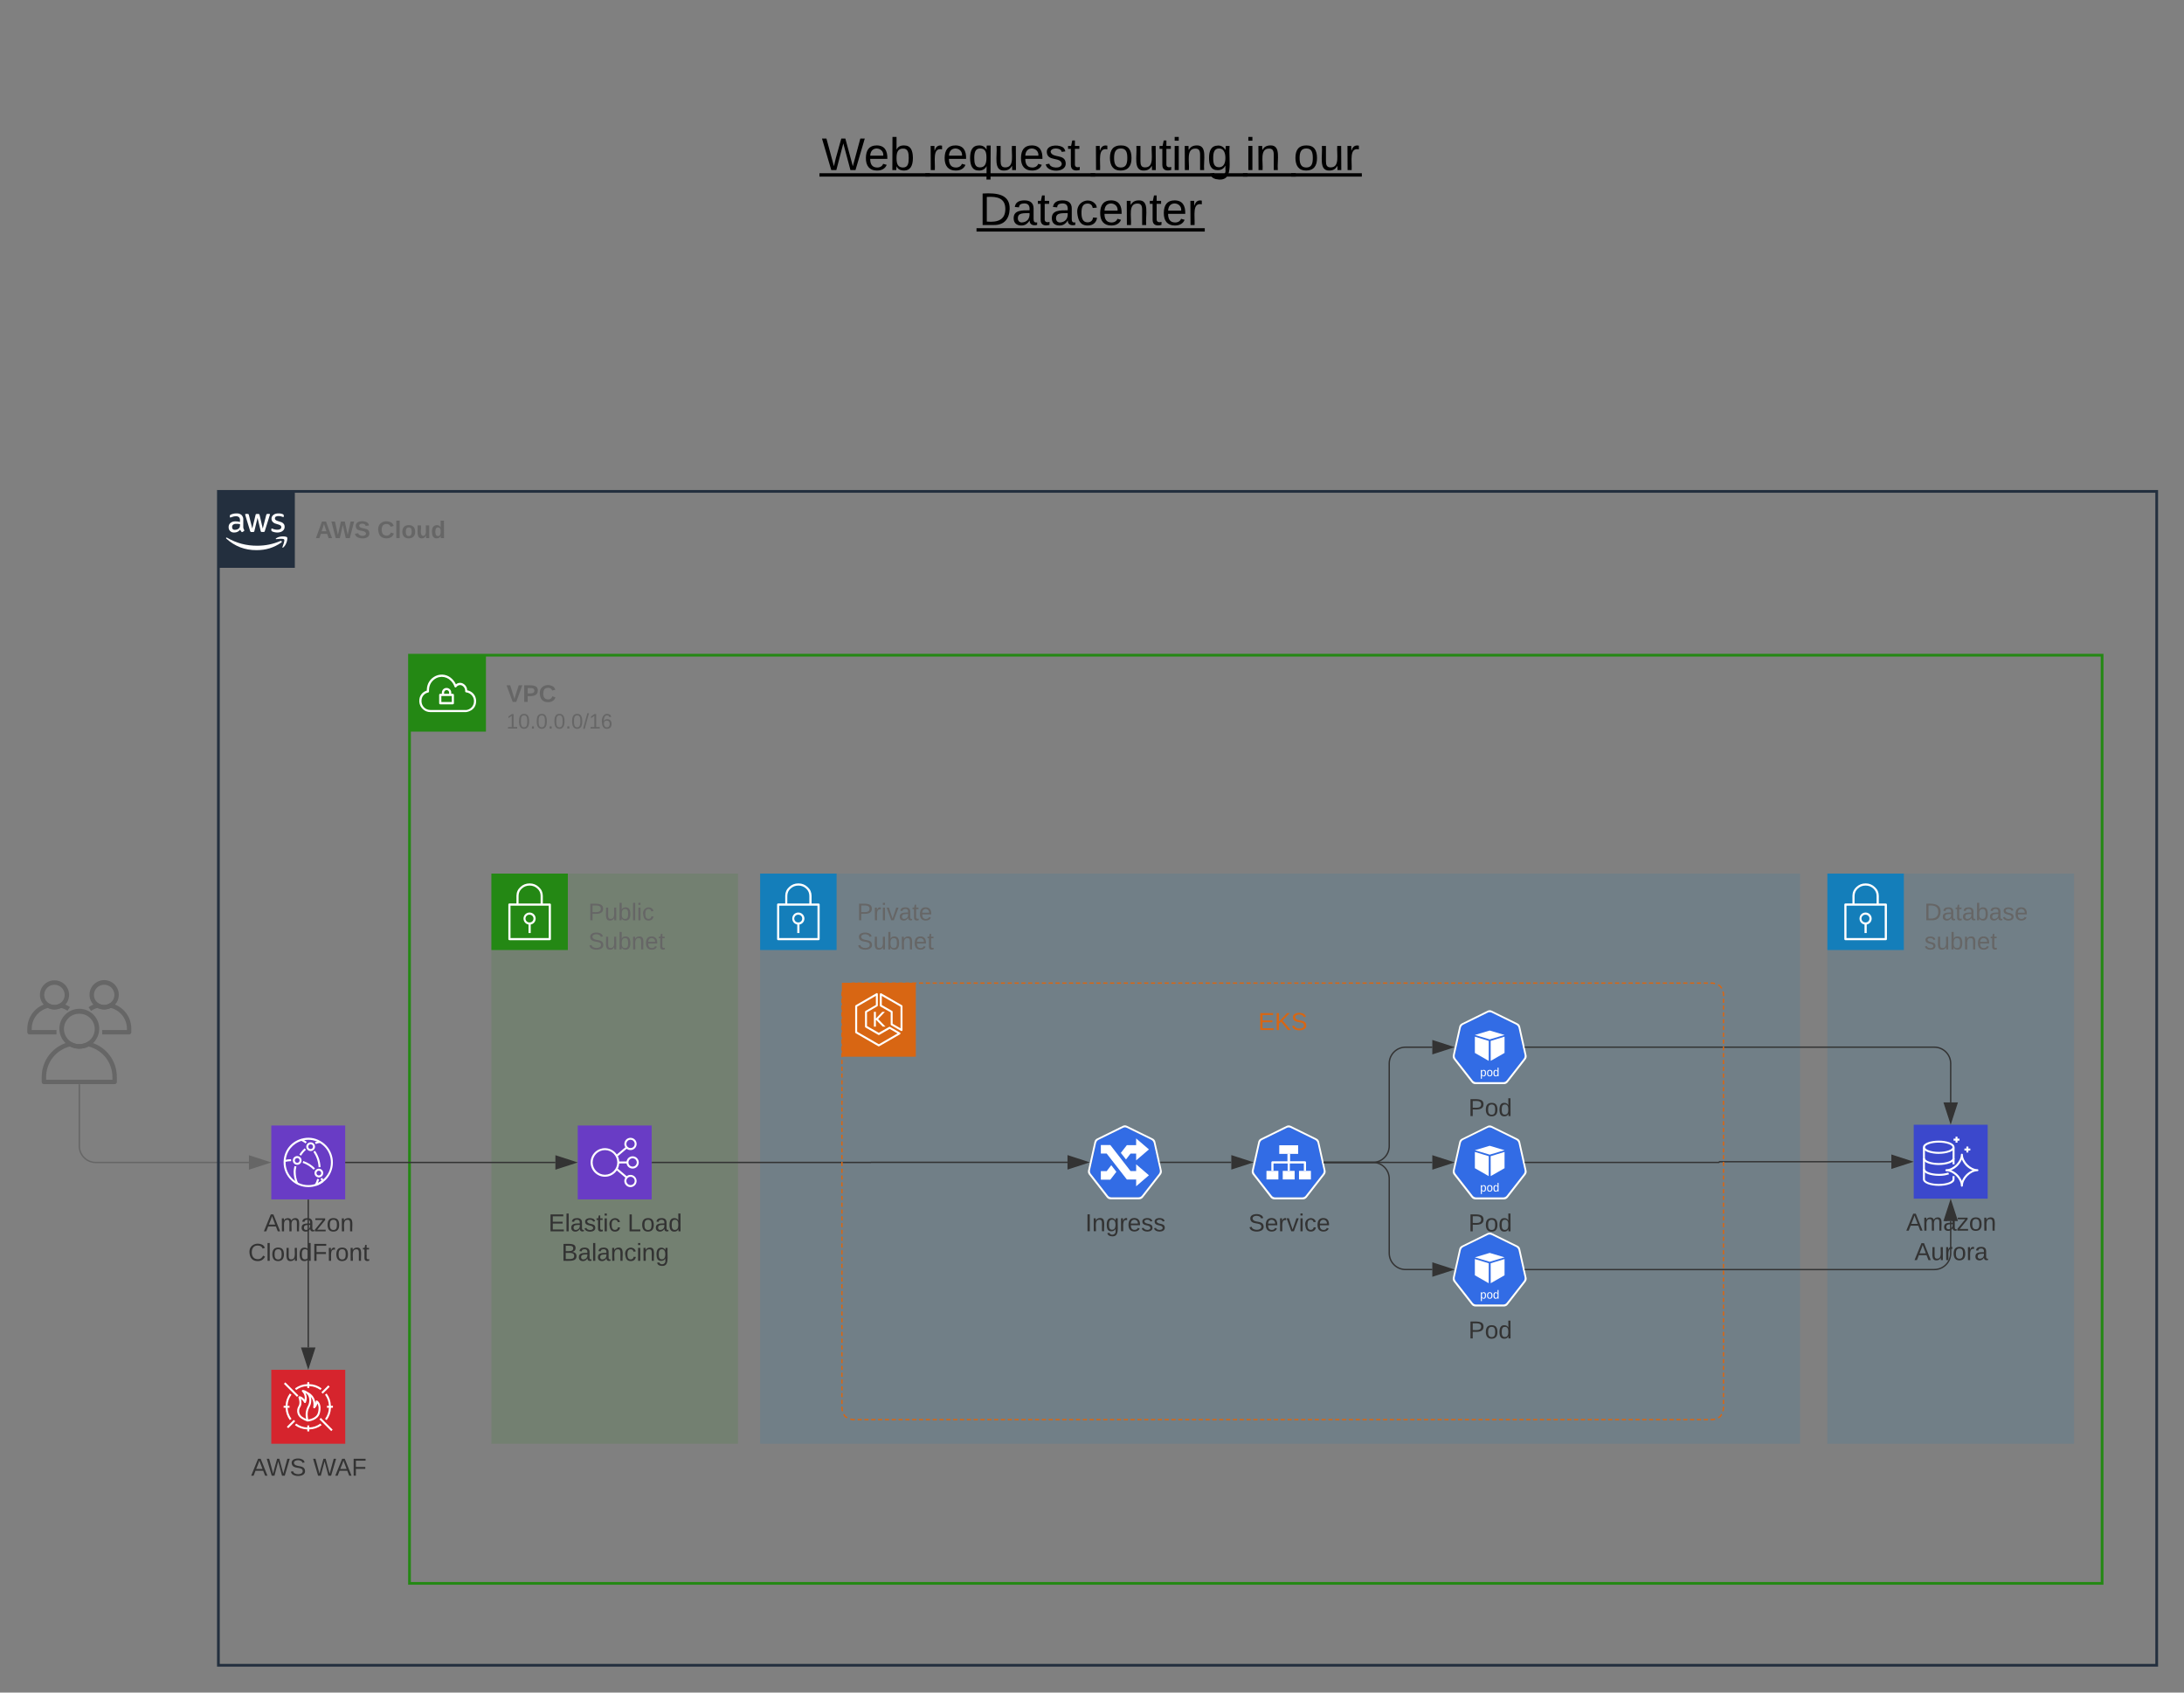 <svg xmlns="http://www.w3.org/2000/svg" xmlns:xlink="http://www.w3.org/1999/xlink" xmlns:lucid="lucid" width="1600" height="1240"><rect width="100%" height="100%" fill="#808080" stroke="none"/><g transform="translate(-81.25 -20)" lucid:page-tab-id="0_0"><path d="M122.63 777.85h-19.75c-.9 0-1.63-.73-1.63-1.62v-2.42c0-9.02 5.94-16.6 14.75-18.72.4-.1.8-.05 1.16.16 2.6 1.4 5.4 1.4 8 0 .38-.2.75-.26 1.16-.16 2.3.57 4.22 1.4 6.2 2.7l-1.82 2.7c-1.47-.95-2.85-1.6-4.57-2.05-3.28 1.5-6.66 1.5-9.94 0-7.04 1.96-11.7 8.1-11.7 15.38v.8h18.13z" stroke="#fff" stroke-opacity="0" fill="#666"/><path d="M121.14 759.45c-5.88 0-10.64-4.76-10.64-10.62 0-5.86 4.76-10.62 10.64-10.62 5.87-.05 10.66 4.66 10.72 10.5.05 4.06-2 7.52-5.57 9.43-1.66.9-3.26 1.32-5.16 1.32zm0-18c-4.1 0-7.46 3.28-7.48 7.38 0 2.78 1.4 5.16 3.87 6.48 2.33 1.26 4.9 1.26 7.22 0 2.48-1.33 3.9-3.75 3.87-6.58-.05-4.05-3.4-7.3-7.48-7.26zM175.86 777.85H156.1v-3.24h18.14v-.78c0-7.3-4.67-13.44-11.7-15.4-3.28 1.53-6.66 1.53-9.95 0-1.73.48-3.14 1.14-4.62 2.17l-1.84-2.68c1.97-1.37 3.88-2.24 6.2-2.83.4-.1.8-.06 1.2.15 2.56 1.4 5.4 1.4 8 0 .38-.2.76-.25 1.17-.16 8.8 2.1 14.76 9.68 14.76 18.72v2.4c0 .9-.72 1.6-1.6 1.63z" stroke="#fff" stroke-opacity="0" fill="#666"/><path d="M157.53 759.45c-5.9 0-10.7-4.82-10.7-10.72s4.83-10.68 10.75-10.68 10.7 4.8 10.7 10.72c0 4.02-2.04 7.45-5.58 9.37-1.67.9-3.28 1.3-5.17 1.3zm0-18c-4.1-.02-7.44 3.27-7.46 7.38-.02 2.8 1.4 5.16 3.86 6.47 2.32 1.26 4.9 1.26 7.23 0 2.5-1.33 3.95-3.77 3.9-6.62-.08-4.06-3.45-7.3-7.53-7.23zM165.26 814.26H113.4c-.9 0-1.6-.7-1.6-1.6v-3.45c-.06-12.46 8.2-22.94 20.3-25.88.45-.13.84-.06 1.22.12 3.86 2.08 8.1 2.08 12 0 .34-.18.72-.25 1.16-.12 12.17 2.9 20.43 13.4 20.37 25.9v3.43c0 .9-.7 1.6-1.6 1.6zm-50.22-3.22h48.56v-1.83c0-10.72-6.93-19.74-17.34-22.53-4.57 2.2-9.36 2.2-13.93 0-10.4 2.8-17.3 11.8-17.3 22.54z" stroke="#fff" stroke-opacity="0" fill="#666"/><path d="M139.38 788.2c-2.57 0-4.76-.56-7.04-1.78-7.07-3.88-9.67-12.7-5.8-19.78 3.87-7.06 12.72-9.65 19.82-5.8 7.06 3.87 9.66 12.7 5.8 19.78-1.4 2.57-3.23 4.4-5.8 5.8-2.25 1.22-4.44 1.78-6.98 1.78zm0-25.5c-4.24-.06-7.9 2.07-9.93 5.8-2.92 5.4-.94 12.15 4.47 15.1 3.5 1.86 7.36 1.86 10.86 0 3.77-2.05 5.93-5.7 5.87-9.94-.1-6.12-5.14-11.05-11.27-10.96z" stroke="#fff" stroke-opacity="0" fill="#666"/><path d="M176.3 777.85h-37.84c-.65 0-1.17-.52-1.17-1.17v-2.5c-.05-9.1 5.98-16.75 14.8-18.9.34-.1.62-.05.9.1 2.8 1.5 5.9 1.5 8.76 0 .24-.15.52-.2.84-.1 8.88 2.13 14.9 9.77 14.86 18.9v2.5c0 .65-.52 1.17-1.16 1.17zm-36.64-2.35h35.43v-1.33c0-7.83-5.07-14.4-12.66-16.45-3.34 1.6-6.83 1.6-10.16 0-7.6 2.04-12.62 8.62-12.62 16.45z" stroke="#fff" stroke-opacity="0" stroke-width=".73" fill="#fff" fill-opacity="0"/><path d="M140.25 777.85H102.4c-.63 0-1.15-.52-1.15-1.17v-2.5c-.04-9.1 6-16.75 14.82-18.9.32-.1.6-.05.9.1 2.8 1.5 5.9 1.5 8.74 0 .25-.15.54-.2.86-.1 8.87 2.13 14.9 9.77 14.86 18.9v2.5c0 .65-.52 1.17-1.17 1.17zm-36.63-2.35h35.43v-1.33c0-7.83-5.06-14.4-12.65-16.45-3.34 1.6-6.83 1.6-10.17 0-7.6 2.04-12.6 8.62-12.6 16.45z" stroke="#fff" stroke-opacity="0" stroke-width=".73" fill="#fff" fill-opacity="0"/><path d="M441.25 660H621.9v417.72H441.26z" fill="#248814" fill-opacity=".13"/><path d="M441.25 660h56v56h-56v-56z" stroke="#fff" stroke-opacity="0" fill="#248814"/><path d="M484.63 682.18c-.15-.17-.34-.25-.56-.25h-5.15v-5.58c-.03-2.54-.96-4.7-2.84-6.4-1.9-1.84-4.15-2.75-6.77-2.75-2.64 0-4.9.83-6.8 2.62-1.9 1.7-2.86 3.87-2.9 6.4v5.66h-5.14c-.25 0-.44.1-.6.25-.15.17-.2.34-.2.6V708c0 .43.33.8.8.8h29.58c.47 0 .8-.37.8-.8v-25.28c0-.2-.05-.38-.2-.54zm-23.46-5.9c.03-2.13.8-3.88 2.37-5.3 1.62-1.5 3.53-2.2 5.74-2.2 2.22 0 4.12.75 5.7 2.25 1.54 1.4 2.32 3.2 2.32 5.32v5.58h-16.16zm22.1 30.94h-28.03v-23.7h28.02z" stroke="#fff" stroke-opacity="0" fill="#fff"/><path d="M468.45 697.3v6.25h1.6v-6.23c2.13-.4 3.62-2.2 3.63-4.35 0-2.43-1.97-4.4-4.4-4.43-2.2-.03-4.06 1.5-4.44 3.68-.4 2.4 1.2 4.68 3.6 5.1zm.82-7.15c.78 0 1.44.27 2 .82.54.56.82 1.22.8 2 .03 1.55-1.2 2.8-2.74 2.82h-.06c-1.56.1-2.92-1.06-3.04-2.62-.12-1.56 1.05-2.93 2.6-3.03.16-.02.28-.02.44 0z" stroke="#fff" stroke-opacity="0" fill="#fff"/><use xlink:href="#a" transform="matrix(1,0,0,1,512.25,680) translate(0 14.222)"/><use xlink:href="#b" transform="matrix(1,0,0,1,512.25,680) translate(0 35.556)"/><path d="M638.13 660H1400v417.72H638.13z" fill="#147eba" fill-opacity=".13"/><path d="M638.13 660h56v56h-56v-56z" stroke="#fff" stroke-opacity="0" fill="#147eba"/><path d="M681.52 682.18c-.16-.17-.35-.25-.57-.25h-5.14v-5.58c-.02-2.54-.96-4.7-2.83-6.4-1.9-1.84-4.15-2.75-6.77-2.75-2.66 0-4.9.83-6.8 2.62-1.9 1.7-2.88 3.87-2.9 6.4v5.66h-5.15c-.25 0-.44.1-.6.25-.15.17-.22.34-.22.6V708c0 .43.35.8.82.8h29.57c.47 0 .8-.37.8-.8v-25.28c0-.2-.05-.38-.2-.54zm-23.47-5.9c.03-2.13.8-3.88 2.37-5.3 1.63-1.5 3.53-2.2 5.75-2.2 2.2 0 4.1.75 5.7 2.25 1.53 1.4 2.3 3.2 2.3 5.32v5.58h-16.15zm22.1 30.94h-28.02v-23.7h28z" stroke="#fff" stroke-opacity="0" fill="#fff"/><path d="M665.33 697.3v6.25h1.6v-6.23c2.13-.4 3.63-2.2 3.64-4.35 0-2.43-1.98-4.4-4.42-4.43-2.2-.03-4.05 1.5-4.42 3.68-.4 2.4 1.2 4.68 3.6 5.1zm.82-7.15c.78 0 1.44.27 2 .82.55.56.82 1.22.8 2 .03 1.55-1.2 2.8-2.74 2.82h-.05c-1.56.1-2.92-1.06-3.04-2.62-.1-1.56 1.06-2.93 2.62-3.03.15-.02.28-.02.43 0z" stroke="#fff" stroke-opacity="0" fill="#fff"/><use xlink:href="#c" transform="matrix(1,0,0,1,709.134,680) translate(0 14.222)"/><use xlink:href="#b" transform="matrix(1,0,0,1,709.134,680) translate(0 35.556)"/><path d="M1420 660h180.66v417.72H1420z" fill="#147eba" fill-opacity=".13"/><path d="M1420 660h56v56h-56v-56z" stroke="#fff" stroke-opacity="0" fill="#147eba"/><path d="M1463.38 682.18c-.15-.17-.34-.25-.56-.25h-5.15v-5.58c-.03-2.54-.96-4.7-2.84-6.4-1.9-1.84-4.15-2.75-6.77-2.75-2.65 0-4.9.83-6.8 2.62-1.9 1.7-2.87 3.87-2.9 6.4v5.66h-5.15c-.24 0-.43.1-.58.25-.16.17-.22.34-.22.6V708c0 .43.34.8.8.8h29.6c.46 0 .8-.37.8-.8v-25.28c0-.2-.06-.38-.22-.54zm-23.46-5.9c.03-2.13.8-3.88 2.37-5.3 1.6-1.5 3.52-2.2 5.73-2.2 2.22 0 4.12.75 5.7 2.25 1.54 1.4 2.32 3.2 2.32 5.32v5.58h-16.16zm22.1 30.94h-28.03v-23.7h28z" stroke="#fff" stroke-opacity="0" fill="#fff"/><path d="M1447.2 697.3v6.25h1.6v-6.23c2.13-.4 3.62-2.2 3.63-4.35 0-2.43-1.97-4.4-4.4-4.43-2.2-.03-4.06 1.5-4.44 3.68-.42 2.4 1.2 4.68 3.6 5.1zm.82-7.15c.78 0 1.44.27 2 .82.54.56.82 1.22.8 2 .03 1.55-1.2 2.8-2.74 2.82h-.06c-1.56.1-2.92-1.06-3.04-2.62-.12-1.56 1.05-2.93 2.6-3.03.16-.02.28-.02.44 0z" stroke="#fff" stroke-opacity="0" fill="#fff"/><use xlink:href="#d" transform="matrix(1,0,0,1,1491,680) translate(0 14.222)"/><use xlink:href="#e" transform="matrix(1,0,0,1,1491,680) translate(0 35.556)"/><path d="M139.36 814.76v44.87c0 6.63 5.37 12 12 12h112.26" stroke="#666" fill="none"/><path d="M139.86 814.77h-1v-.5h1z" fill="#666"/><path d="M278.38 871.63l-14.26 4.63V867z" stroke="#666" fill="#666"/><path d="M381.25 500h1240v680h-1240z" stroke="#248814" stroke-width="2" fill-opacity="0"/><path d="M381.25 500h56v56h-56v-56z" stroke="#fff" stroke-opacity="0" fill="#248814"/><path d="M413 528.3h-1.17v-1.1c-.12-1.73-1.48-3.07-3.2-3.2-1.9-.13-3.54 1.3-3.67 3.2v1.07h-1.18c-.44 0-.8.36-.8.8v6.13c0 .44.36.8.8.8H413c.45 0 .8-.36.8-.8v-6.1c0-.44-.35-.8-.8-.8zm-6.4-1.06c.1-1.02 1-1.77 2-1.67.9.08 1.6.77 1.68 1.67v1.06h-3.72zm5.66 7.08h-7.68v-4.42h7.63z" stroke="#fff" stroke-opacity="0" fill="#fff"/><path d="M423.52 525.74c-.08-2.44-1.58-4.47-3.87-5.3-1.58-.46-3.16-.13-4.4.9-.68-1.44-1.47-2.6-2.6-3.75-3.24-3.36-7.94-4.3-12.18-2.4-4.04 1.9-6.4 5.63-6.54 10.05v.7c-3.4.98-5.66 4.08-5.5 7.65v.63c.4 4.28 3.92 7.52 8.2 7.47h26s7.42-.63 7.42-8.1c.04-3.9-2.66-7.2-6.53-7.86zm-.96 14.4h-25.92c-3.46.05-6.3-2.53-6.58-5.97v-.52c-.16-3.05 1.92-5.7 4.9-6.3.4-.12.64-.48.6-.9-.05-.4-.05-.73 0-1.14.08-3.78 2.12-6.94 5.53-8.6 1.24-.56 2.4-.8 3.82-.84 2.62.08 4.87 1.04 6.7 2.94 1.25 1.3 2.04 2.6 2.62 4.3.04.15.12.28.25.37.36.27.86.2 1.1-.17.84-1.18 2.26-1.67 3.63-1.3 1.8.72 2.87 2.4 2.83 4.32-.08.4.2.82.63.9 3.56.36 6.2 3.55 5.8 7.12-.28 3.13-2.7 5.52-5.8 5.85z" stroke="#fff" stroke-opacity="0" fill="#fff"/><use xlink:href="#f" transform="matrix(1,0,0,1,452.25,520) translate(0 14.222)"/><use xlink:href="#g" transform="matrix(1,0,0,1,452.25,520) translate(0 33.778)"/><path d="M241.25 380h1420v860h-1420z" stroke="#232f3e" stroke-width="2" fill-opacity="0"/><path d="M241.25 380h56v56h-56v-56z" stroke="#fff" stroke-opacity="0" fill="#232f3e"/><path d="M259.47 405.87c-.04.48.05.87.17 1.34.12.4.3.7.5 1.07.03.1.07.22.07.34 0 .2-.1.36-.27.46l-.95.62c-.12.08-.25.13-.37.13-.15 0-.32-.06-.44-.2-.2-.2-.37-.43-.53-.7-.17-.25-.3-.53-.46-.86-1.1 1.37-2.62 2.1-4.4 2.06-1.14.06-2.12-.3-2.95-1.08-.78-.8-1.15-1.76-1.1-2.85-.05-1.23.4-2.28 1.35-3.08 1.07-.85 2.3-1.23 3.66-1.16.57 0 1.02.02 1.6.1.57.1 1.1.2 1.72.33v-1.1c.08-.88-.16-1.67-.7-2.37-.74-.56-1.56-.8-2.46-.7-.54 0-1.04.07-1.6.2-.6.13-1.04.3-1.6.5l-.5.2h-.25c-.2 0-.33-.16-.33-.45v-.75c0-.18.04-.34.12-.5.13-.16.25-.26.4-.33.67-.3 1.2-.5 1.9-.67.78-.2 1.48-.3 2.3-.28 1.48-.13 2.8.26 3.9 1.2.95 1.05 1.36 2.28 1.23 3.67zm-6.07 2.28c.57 0 1.06-.1 1.6-.28.57-.2 1.02-.5 1.44-.96.24-.27.4-.56.5-.93.1-.45.15-.84.15-1.3V404c-.54-.1-.95-.17-1.44-.2h-1.4c-.82-.08-1.56.12-2.22.58-.53.45-.78 1.04-.74 1.73-.04.6.13 1.16.54 1.6.45.38.98.52 1.56.45zm12 1.6c-.22 0-.42-.03-.6-.15-.15-.17-.23-.36-.32-.6l-3.5-11.5-.1-.62c0-.24.1-.37.36-.37h1.48c.2 0 .37.04.57.15.16.18.24.37.28.6l2.5 9.96 2.4-9.93c0-.24.07-.44.27-.6.17-.12.37-.16.58-.15h1.2c.24 0 .4.03.6.15.17.18.25.36.3.6l2.33 9.94 2.55-10c.05-.2.17-.4.34-.58.16-.1.37-.17.57-.14h1.4c.17 0 .34.1.38.3v.31s0 .2-.12.35l-3.62 11.53c-.04.22-.12.42-.3.6-.2.1-.35.14-.56.13h-1.27c-.24.04-.44-.02-.6-.15-.17-.16-.26-.36-.3-.6l-2.3-9.6-2.3 9.6c-.04.24-.12.44-.28.6-.2.13-.4.2-.62.16zm19.2.38c-.82 0-1.5-.07-2.3-.25-.65-.13-1.14-.3-1.72-.6-.2-.1-.37-.23-.45-.42-.08-.14-.12-.28-.12-.43v-.75c0-.3.13-.46.33-.46h.3l.36.16c.57.23 1.02.4 1.6.5.6.14 1.14.2 1.8.2.78.05 1.48-.1 2.18-.5.5-.3.78-.8.73-1.4.06-.4-.1-.76-.35-1.04-.46-.4-.95-.65-1.52-.8l-2.18-.68c-.94-.25-1.73-.73-2.38-1.5-.5-.65-.74-1.35-.74-2.18 0-.6.12-1.08.4-1.6.3-.5.63-.9 1.08-1.22.5-.38 1-.6 1.6-.78.67-.18 1.2-.26 1.9-.25.33-.03.6-.03.98 0l1 .16.8.22.67.26c.16.1.28.22.45.38.08.15.12.3.12.5v.7c0 .32-.12.47-.37.47-.2-.03-.37-.08-.57-.18-.95-.42-1.8-.6-2.88-.58-.7-.04-1.3.1-1.97.4-.5.3-.74.8-.7 1.36 0 .4.13.76.46 1.05.48.4.97.65 1.6.82l2.08.67c.95.24 1.68.7 2.3 1.44.5.64.7 1.3.7 2.1 0 .63-.12 1.17-.37 1.73-.28.55-.6.95-1.1 1.32-.5.4-1 .66-1.6.84-.74.23-1.4.33-2.14.34zM287.36 417.48c-5.6 3.82-11.37 5.58-18.16 5.56-8.54.05-15.82-2.74-22.16-8.45-.5-.42 0-1 .5-.68 7.06 4.05 14.02 5.9 22.2 5.9 6.1-.04 11.28-1.1 16.92-3.47.82-.35 1.5.55.7 1.13z" stroke="#fff" stroke-opacity="0" fill="#fff"/><path d="M289.4 415.2c-.63-.82-4.15-.38-5.74-.2-.47 0-.54-.36-.1-.66 2.8-1.98 7.4-1.4 8-.74.58.67-.15 5.28-2.8 7.5-.4.32-.77.13-.6-.3.55-1.52 1.87-4.83 1.25-5.6z" stroke="#fff" stroke-opacity="0" fill="#fff"/><use xlink:href="#h" transform="matrix(1,0,0,1,312.25,400) translate(0 14.222)"/><use xlink:href="#i" transform="matrix(1,0,0,1,312.25,400) translate(45.333 14.222)"/><path d="M280 844.56h54.14v54.14H280v-54.14z" stroke="#fff" stroke-opacity="0" fill="#693cc5"/><path d="M313.3 888.35l-1.28-.67c.73-1.36 1.2-2.6 1.64-4.08l1.4.4c-.47 1.6-.98 2.9-1.76 4.35zm1.35-13.2c-.26-4.26-1.46-7.8-3.8-11.32l1.2-.78c2.5 3.73 3.77 7.5 4.04 12zm-9.53-17.44c-1.1-.8-2.1-1.4-3.33-2.03l.65-1.3c1.32.66 2.37 1.3 3.55 2.2zM311.04 876.97c-2.4-2.38-4.88-3.94-8.06-5.06l.45-1.35c3.4 1.2 6.04 2.84 8.58 5.37zM317 885.6c-.28-.73-.58-1.4-.9-2.07l1.28-.64c.37.74.66 1.38.96 2.16z" stroke="#fff" stroke-opacity="0" fill="#fff"/><path d="M312.9 888.7l-.47-1.36c1.82-.62 3.28-1.4 4.8-2.58l.88 1.14c-1.64 1.28-3.22 2.14-5.2 2.8zM289.95 871.27l-.33-1.4c1.68-.42 3.15-.6 4.88-.64l.04 1.44c-1.63.03-3 .2-4.6.6zM301.8 866.68l-1.23-.8c1.12-1.8 2.3-3.2 3.88-4.6l.95 1.08c-1.5 1.32-2.58 2.63-3.6 4.32zM312.52 858.12l-.5-1.36c1.15-.43 2.15-.7 3.35-.95l.27 1.45c-1.12.2-2.05.47-3.12.87zM298.23 887.15c-1.24-2.88-1.8-5.53-1.86-8.66.03-1.22.16-2.25.45-3.42l.16-.78 1.44.28-.16.8c-.26 1.07-.4 2-.4 3.1.02 2.95.54 5.44 1.7 8.16z" stroke="#fff" stroke-opacity="0" fill="#fff"/><path d="M307.07 889.68c-9.96 0-18.05-8.1-18.05-18.04 0-.4 0-.72.04-1.12.47-7.7 5.45-14 12.85-16.2 4.88-1.44 9.57-.93 13.98 1.56 8.7 4.88 11.8 15.87 6.92 24.58-1.22 2.2-2.67 3.9-4.7 5.46-3.3 2.53-6.84 3.76-11.03 3.76zm0-34.66c-1.7 0-3.14.2-4.73.72-6.82 2.06-11.4 7.8-11.84 14.9 0 .35-.03.68-.03 1 0 9.15 7.43 16.6 16.6 16.6 1.9 0 3.54-.26 5.34-.9 1.85-.63 3.3-1.4 4.8-2.58 4.23-3.25 6.47-7.8 6.47-13.12 0-9.18-7.43-16.62-16.6-16.62z" stroke="#fff" stroke-opacity="0" fill="#fff"/><path d="M308.82 863.28c-1.76 0-3.2-1.44-3.2-3.2 0-1.77 1.44-3.2 3.2-3.2 1.77 0 3.2 1.43 3.2 3.2 0 1.77-1.42 3.2-3.2 3.2zm0-4.95c-.96 0-1.75.8-1.75 1.76s.8 1.74 1.75 1.74c.97 0 1.76-.78 1.76-1.75 0-.98-.8-1.77-1.76-1.77zM298.98 873.35c-1.77 0-3.2-1.44-3.2-3.2 0-1.77 1.43-3.2 3.2-3.2 1.76 0 3.2 1.43 3.2 3.2 0 1.76-1.44 3.2-3.2 3.2zm0-4.95c-.97 0-1.75.78-1.75 1.75s.78 1.75 1.75 1.75c.96 0 1.75-.78 1.75-1.75 0-1-.8-1.77-1.75-1.77zM314.85 882.6c-1.76 0-3.2-1.42-3.2-3.2 0-1.76 1.42-3.2 3.2-3.2 1.75 0 3.2 1.43 3.2 3.2 0 1.78-1.43 3.2-3.2 3.2zm0-4.94c-.97 0-1.76.78-1.76 1.75 0 .98.78 1.76 1.74 1.76.97 0 1.76-.78 1.76-1.75 0-.96-.78-1.74-1.75-1.74z" stroke="#fff" stroke-opacity="0" fill="#fff"/><use xlink:href="#j" transform="matrix(1,0,0,1,250,907.699) translate(24.525 14.4)"/><use xlink:href="#k" transform="matrix(1,0,0,1,250,907.699) translate(13.1 36)"/><path d="M504.5 844.56h54.15v54.14H504.5v-54.14z" stroke="#fff" stroke-opacity="0" stroke-width="2" fill="#693cc5"/><path d="M540.28 872.35c.3 1.94 1.76 3.4 3.7 3.7 2.47.4 4.76-1.25 5.15-3.7.42-2.46-1.24-4.77-3.7-5.17-2.44-.4-4.77 1.27-5.15 3.72h-5.4c-.07-1.4-.4-2.56-1-3.82l6.5-5.5c.8.66 1.73.98 2.8.98 2.45 0 4.46-2.02 4.46-4.5 0-2.46-2-4.48-4.47-4.48-2.5 0-4.52 2.02-4.52 4.5 0 .9.25 1.67.74 2.46l-6.28 5.27c-.8-1.18-1.7-2.08-2.9-2.87-4.82-3.22-11.3-1.92-14.52 2.88-3.2 4.8-1.9 11.3 2.9 14.52 4.8 3.2 11.3 1.92 14.52-2.88l6.27 5.3c-.5.76-.75 1.52-.75 2.46 0 1.04.32 1.94 1 2.77 1.5 1.95 4.33 2.28 6.27.73 1.97-1.52 2.3-4.34.74-6.28-1.52-1.95-4.34-2.28-6.28-.76l-6.5-5.5c.6-1.25.93-2.4 1-3.8zm4.4-3.76c1.7 0 3.07 1.33 3.07 3.02 0 1.7-1.37 3.04-3.03 3.07-1.7 0-3.07-1.38-3.07-3.08 0-1.66 1.38-3.03 3.03-3.03zM543.2 855c1.66 0 3.03 1.37 3.03 3.07 0 1.65-1.37 3.02-3.03 3.02-1.7 0-3.07-1.37-3.07-3.03 0-1.7 1.38-3.08 3.07-3.08zm0 27.14c1.66 0 3.03 1.34 3.03 3.04s-1.37 3.03-3.03 3.03c-1.7 0-3.07-1.34-3.07-3.03 0-1.7 1.38-3.04 3.07-3.04zm-18.75-1.5c-4.98 0-9.03-4.06-9.03-9.04 0-4.98 4.05-9.02 9.03-9.02 4.97 0 9.02 4.04 9.02 9.02 0 4.98-4.05 9.03-9.02 9.03z" stroke="#fff" stroke-opacity="0" stroke-width="2" fill="#fff"/><use xlink:href="#l" transform="matrix(1,0,0,1,474.513,907.699) translate(8.55 14.4)"/><use xlink:href="#m" transform="matrix(1,0,0,1,474.513,907.699) translate(66.45 14.4)"/><use xlink:href="#n" transform="matrix(1,0,0,1,474.513,907.699) translate(18.05 36)"/><path d="M334.64 871.63h153.5" stroke="#333" fill="none"/><path d="M334.65 872.13h-.5v-1h.5z" fill="#333"/><path d="M502.9 871.63l-14.27 4.63V867z" stroke="#333" fill="#333"/><path d="M1483.25 844h54.17v54.17h-54.17V844z" stroke="#fff" stroke-opacity="0" stroke-width="2" fill="#3b48cc"/><path d="M1501.58 865.33c-5.6 0-11.56-1.7-11.56-4.84 0-3.16 5.94-4.85 11.56-4.85 5.6 0 11.55 1.7 11.55 4.84 0 3.14-5.96 4.83-11.55 4.83zm0-8.24c-5.78 0-10.1 1.78-10.1 3.4 0 1.6 4.32 3.4 10.1 3.4 5.78 0 10.12-1.8 10.12-3.4 0-1.62-4.34-3.4-10.12-3.4z" stroke="#fff" stroke-opacity="0" stroke-width="2" fill="#fff"/><path d="M1511.7 860.7h1.46V873h-1.45v-12.3zM1501.57 888.78c-5.6 0-11.56-1.68-11.56-4.8V860.7h1.45V884c0 1.6 4.34 3.38 10.12 3.38 5.78 0 10.1-1.77 10.1-3.37v-2.35h1.46V884c.02 3.13-5.97 4.78-11.56 4.78z" stroke="#fff" stroke-opacity="0" stroke-width="2" fill="#fff"/><path d="M1501.58 873.5c-5.6 0-11.56-1.7-11.56-4.85h1.46c0 1.6 4.32 3.4 10.1 3.4 5.78 0 10.12-1.8 10.12-3.4h1.43c-.02 3.14-5.96 4.84-11.55 4.84zM1501.62 881.44c-5.58 0-11.55-1.7-11.55-4.84h1.45c0 1.6 4.33 3.4 10.1 3.4 2.5.03 4.62-.28 7-1.02l.45 1.37c-2.53.8-4.8 1.12-7.45 1.1z" stroke="#fff" stroke-opacity="0" stroke-width="2" fill="#fff"/><path d="M1518.53 889.4c-.4 0-.73-.3-.73-.7 0-4.97-5.66-10.66-10.64-10.66-.4 0-.73-.3-.73-.72 0-.4.32-.73.73-.73 4.98 0 10.64-5.67 10.64-10.65 0-.4.34-.73.73-.73.4 0 .73.32.73.73 0 4.98 5.66 10.64 10.64 10.64.4 0 .73.33.73.72 0 .4-.32.72-.73.72-4.98 0-10.64 5.66-10.64 10.65 0 .4-.34.7-.73.7zm-7.84-12.08c3.67 1.57 6.28 4.18 7.83 7.86 1.57-3.7 4.16-6.3 7.86-7.86-3.7-1.55-6.3-4.16-7.87-7.87-1.55 3.7-4.16 6.3-7.84 7.87zM1521.82 859.98h1.45v4.34h-1.45v-4.34z" stroke="#fff" stroke-opacity="0" stroke-width="2" fill="#fff"/><path d="M1520.38 861.43h4.33v1.44h-4.32v-1.44zM1513.88 852.76h1.44v4.34h-1.44v-4.34z" stroke="#fff" stroke-opacity="0" stroke-width="2" fill="#fff"/><path d="M1512.43 854.2h4.34v1.45h-4.34v-1.44z" stroke="#fff" stroke-opacity="0" stroke-width="2" fill="#fff"/><use xlink:href="#j" transform="matrix(1,0,0,1,1453.246,907.173) translate(24.525 14.4)"/><use xlink:href="#o" transform="matrix(1,0,0,1,1453.246,907.173) translate(30.55 36)"/><path d="M905.2 845.9c-.52.04-.93.14-1.34.35l-17.8 8.77c-.98.46-1.65 1.3-1.86 2.36l-4.4 19.76c-.22.92-.06 1.85.45 2.67.05.1.1.16.2.26l12.32 15.8c.67.88 1.6 1.34 2.67 1.34h19.8c1.1 0 2-.46 2.68-1.33l12.32-15.8c.66-.88.92-1.9.66-2.98l-4.4-19.72c-.22-1.07-.88-1.9-1.86-2.36l-17.8-8.77c-.57-.26-1.08-.4-1.65-.36z" stroke="#000" stroke-opacity="0" stroke-width="0" fill="#326ce5"/><path d="M905.18 844.46c-.54.05-.97.16-1.4.38l-18.8 9.26c-1.03.5-1.74 1.36-1.95 2.5l-4.66 20.85c-.22.98-.06 1.95.5 2.82.04.1.1.16.2.27l13 16.68c.7.92 1.68 1.4 2.82 1.4h20.9c1.14 0 2.1-.48 2.82-1.4l13-16.68c.7-.92.98-2 .7-3.1l-4.65-20.85c-.22-1.14-.93-2-1.95-2.5l-18.8-9.26c-.6-.27-1.14-.44-1.74-.38zm0 1.4c.6 0 1.1.12 1.63.4l17.9 8.76c.9.5 1.56 1.3 1.83 2.4l4.4 19.7c.2 1.1 0 2.06-.66 2.93l-12.36 15.82c-.64.87-1.56 1.35-2.64 1.35h-19.83c-1.08 0-2-.48-2.65-1.35l-12.35-15.82c-.06-.05-.1-.16-.17-.27-.54-.8-.7-1.68-.48-2.65l4.38-19.72c.28-1.08.87-1.9 1.85-2.38l17.88-8.77c.44-.22.82-.33 1.3-.38z" stroke="#000" stroke-opacity="0" stroke-width="0" fill="#fff"/><path d="M913.6 884.14h-6.8L892 865.1h-4.27v-6.25h6.94l14.8 19.08h4.12v-4.95l9.37 8.04-9.38 8.07zm-7.44-14.7l3.3-4.28h4.13v4.95l9.37-8.03-9.38-8.06v4.95h-6.8l-4.4 5.65zm-10.8 4.2L892 878h-4.27v6.24h6.94l4.44-5.75z" stroke="#000" stroke-opacity="0" stroke-width=".79" fill="#fff"/><use xlink:href="#p" transform="matrix(1,0,0,1,848.26,907.632) translate(28.025 14.4)"/><path d="M1025.2 845.92c-.52.05-.93.16-1.34.36l-17.8 8.78c-.98.46-1.65 1.28-1.86 2.36l-4.4 19.75c-.22.93-.06 1.85.45 2.67.05.1.1.16.2.26l12.32 15.8c.67.88 1.6 1.34 2.67 1.34h19.8c1.1 0 2-.46 2.68-1.34l12.32-15.8c.66-.87.92-1.9.66-2.98l-4.4-19.7c-.22-1.08-.88-1.9-1.86-2.36l-17.8-8.78c-.57-.26-1.08-.4-1.65-.36z" stroke="#000" stroke-opacity="0" stroke-width="3.83" fill="#326ce5"/><path d="M1025.18 844.5c-.54.05-.97.15-1.4.37l-18.8 9.27c-1.03.48-1.74 1.35-1.95 2.5l-4.66 20.84c-.22.98-.06 1.95.5 2.82.04.1.1.16.2.27l13 16.7c.7.9 1.68 1.4 2.82 1.4h20.9c1.14 0 2.1-.5 2.82-1.4l13-16.7c.7-.92.98-2 .7-3.1l-4.65-20.84c-.22-1.14-.93-2-1.95-2.5l-18.8-9.26c-.6-.27-1.14-.43-1.74-.38zm0 1.46c.6-.06 1.1.05 1.63.32l17.9 8.78c.9.48 1.56 1.3 1.83 2.38l4.4 19.72c.2 1.08 0 2.06-.66 2.92l-12.36 15.82c-.64.87-1.56 1.36-2.64 1.36h-19.83c-1.08 0-2-.5-2.65-1.36l-12.35-15.82c-.06-.05-.1-.16-.17-.27-.54-.8-.7-1.67-.48-2.64l4.38-19.72c.28-1.08.87-1.9 1.85-2.38l17.88-8.78c.44-.22.82-.32 1.3-.38z" stroke="#000" stroke-opacity="0" stroke-width="3.83" fill="#fff"/><path d="M1009.06 877.8h8.74v6.3h-8.74zM1020.98 877.8h8.73v6.3H1021zM1032.9 877.8h8.73v6.3h-8.73zM1018.43 859.05h13.84v6.32h-13.84z" stroke="#000" stroke-opacity="0" stroke-width="3.77" fill="#fff"/><path d="M1024.55 865.37v5.4h-11.1c-.46 0-.8.36-.8.8v6.2h1.57v-5.38h11.12c.45 0 .8-.37.8-.83v-6.2z" stroke="#000" stroke-opacity="0" stroke-width="3.77" fill="#fff"/><path d="M1024.56 865.37v6.2c0 .46.35.82.8.82h11.1v5.38h1.6v-6.2c0-.45-.36-.82-.8-.82h-11.13v-5.4z" stroke="#000" stroke-opacity="0" stroke-width="3.77" fill="#fff"/><path d="M1024.53 865.38v6.2c0 .1 0 .2.05.3v5.9h1.6v-6.2c0-.1-.03-.2-.06-.28v-5.92z" stroke="#000" stroke-opacity="0" stroke-width="3.77" fill="#fff"/><use xlink:href="#q" transform="matrix(1,0,0,1,968.26,907.666) translate(27.55 14.4)"/><path d="M1172.45 761.52c-.5.05-.92.15-1.33.36l-17.8 8.77c-.98.46-1.65 1.28-1.85 2.36l-4.42 19.77c-.2.92-.05 1.85.46 2.67.07.1.12.15.22.25l12.32 15.8c.66.87 1.6 1.33 2.66 1.33h19.8c1.1 0 2-.46 2.68-1.33l12.32-15.8c.67-.88.92-1.9.67-2.98l-4.42-19.7c-.2-1.1-.87-1.9-1.85-2.37l-17.8-8.77c-.57-.26-1.08-.4-1.65-.36z" stroke="#000" stroke-opacity="0" stroke-width="3.83" fill="#326ce5"/><path d="M1172.45 760.1c-.55.04-.98.15-1.4.37l-18.8 9.26c-1.04.5-1.74 1.35-1.96 2.5l-4.67 20.85c-.22.97-.05 1.95.5 2.82.04.1.1.16.2.27l13 16.68c.7.92 1.7 1.4 2.82 1.4h20.9c1.15 0 2.13-.48 2.83-1.4l13-16.68c.7-.92.98-2 .7-3.1l-4.65-20.85c-.22-1.14-.92-2-1.95-2.5l-18.8-9.25c-.6-.28-1.14-.44-1.73-.38zm0 1.45c.6-.05 1.08.05 1.62.32l17.88 8.78c.92.5 1.57 1.3 1.84 2.38l4.38 19.72c.22 1.1 0 2.06-.65 2.93l-12.35 15.82c-.65.86-1.57 1.35-2.66 1.35h-19.82c-1.1 0-2-.5-2.66-1.35l-12.35-15.82c-.06-.06-.12-.16-.17-.27-.54-.8-.7-1.67-.5-2.65l4.4-19.72c.27-1.08.86-1.9 1.84-2.38l17.88-8.78c.43-.2.8-.32 1.3-.37z" stroke="#000" stroke-opacity="0" stroke-width="3.83" fill="#fff"/><path d="M1169.9 806.16c0 1.6-.54 2.42-1.63 2.42-.7 0-1.16-.27-1.4-.8h-.02c.02.02.02.26.02.72v1.8h-.74v-5.48c0-.48 0-.8-.03-.95h.72v.13c.02.07.02.17.03.32v.3h.03c.13-.28.3-.5.52-.62.22-.14.5-.2.87-.2.55 0 .96.18 1.23.57.27.38.4.97.4 1.8zm-.77.02c0-.64-.08-1.1-.25-1.38-.17-.28-.44-.4-.8-.4-.3 0-.53.05-.7.18-.17.13-.3.33-.38.6-.1.27-.13.63-.13 1.06 0 .6.1 1.05.28 1.34.2.28.5.43.92.43.37 0 .63-.13.8-.4.17-.3.26-.76.26-1.42zM1174.63 806.18c0 .8-.17 1.4-.52 1.8-.33.4-.83.6-1.5.6-.64 0-1.14-.2-1.47-.6-.33-.43-.5-1.02-.5-1.8 0-1.6.67-2.4 2-2.4.7 0 1.2.2 1.52.6.32.38.48 1 .48 1.8zm-.78 0c0-.64-.1-1.1-.28-1.4-.18-.27-.5-.42-.92-.42-.44 0-.75.15-.95.44-.2.3-.3.75-.3 1.38 0 .6.1 1.07.3 1.37.2.3.5.46.9.46.45 0 .77-.13.96-.43.2-.3.3-.76.3-1.4zM1178.4 807.75c-.15.3-.33.5-.56.64-.23.1-.5.18-.85.18-.57 0-1-.2-1.26-.6-.26-.38-.4-.98-.4-1.78 0-1.6.55-2.4 1.65-2.4.33 0 .6.06.84.18.23.13.4.34.55.6v-2.42h.73v5.38c0 .48 0 .8.03.96h-.72l-.02-.33-.02-.42zm-2.27-1.57c0 .65.08 1.1.24 1.38.17.3.44.43.8.43.43 0 .74-.17.93-.47.2-.3.3-.77.3-1.4 0-.6-.1-1.06-.3-1.34-.2-.3-.5-.44-.9-.44-.38 0-.65.14-.83.43-.16.28-.24.74-.24 1.38z" stroke="#000" stroke-opacity="0" fill="#fff"/><path d="M1161.74 778.23l10.87-3.25 10.88 3.25-10.87 3.25zM1161.74 779.48v11.92l10.13 5.8.05-14.6zM1183.48 779.48v11.92l-10.13 5.8-.05-14.6z" stroke="#000" stroke-opacity="0" stroke-width="3.77" fill="#fff"/><use xlink:href="#r" transform="matrix(1,0,0,1,1115.522,823.26) translate(41.5 14.4)"/><path d="M1172.45 845.96c-.5.05-.92.15-1.33.36l-17.8 8.77c-.98.45-1.65 1.27-1.85 2.35l-4.42 19.76c-.2.93-.05 1.85.46 2.68.07.1.12.15.22.25l12.32 15.8c.66.88 1.6 1.34 2.66 1.34h19.8c1.1 0 2-.46 2.68-1.33l12.32-15.8c.67-.88.92-1.9.67-2.98l-4.42-19.7c-.2-1.1-.87-1.9-1.85-2.37l-17.8-8.78c-.57-.26-1.08-.42-1.65-.36z" stroke="#000" stroke-opacity="0" stroke-width="3.83" fill="#326ce5"/><path d="M1172.45 844.53c-.55.05-.98.16-1.4.38l-18.8 9.27c-1.04.5-1.74 1.35-1.96 2.5l-4.67 20.85c-.22.97-.05 1.95.5 2.8.04.12.1.18.2.3l13 16.67c.7.9 1.7 1.4 2.82 1.4h20.9c1.15 0 2.13-.5 2.83-1.4l13-16.7c.7-.92.98-2 .7-3.08l-4.65-20.86c-.22-1.14-.92-2-1.95-2.5l-18.8-9.25c-.6-.27-1.14-.43-1.73-.37zm0 1.46c.6-.07 1.08.04 1.62.3l17.88 8.8c.92.48 1.57 1.3 1.84 2.37l4.38 19.72c.22 1.08 0 2.05-.65 2.92l-12.35 15.82c-.65.86-1.57 1.35-2.66 1.35h-19.82c-1.1 0-2-.5-2.66-1.36l-12.35-15.82c-.06-.06-.12-.16-.17-.27-.54-.82-.7-1.68-.5-2.66l4.4-19.73c.27-1.08.86-1.9 1.84-2.38l17.88-8.8c.43-.2.8-.3 1.3-.37z" stroke="#000" stroke-opacity="0" stroke-width="3.83" fill="#fff"/><path d="M1169.9 890.6c0 1.6-.54 2.42-1.63 2.42-.7 0-1.16-.27-1.4-.8h-.02c.02.02.02.26.02.72v1.8h-.74v-5.48c0-.48 0-.8-.03-.95h.72v.14c.02.07.02.17.03.32v.3h.03c.13-.3.3-.5.52-.62.22-.14.5-.2.87-.2.55 0 .96.18 1.23.57.27.4.4.98.4 1.8zm-.77.02c0-.64-.08-1.1-.25-1.38-.17-.28-.44-.4-.8-.4-.3 0-.53.05-.7.18-.17.13-.3.33-.38.6-.1.27-.13.63-.13 1.06 0 .6.1 1.05.28 1.34.2.28.5.43.92.43.37 0 .63-.14.8-.42.17-.28.26-.75.26-1.4zM1174.63 890.62c0 .8-.17 1.4-.52 1.8-.33.4-.83.6-1.5.6-.64 0-1.14-.2-1.47-.6-.33-.43-.5-1.02-.5-1.8 0-1.6.67-2.4 2-2.4.7 0 1.2.2 1.52.6.32.38.48 1 .48 1.8zm-.78 0c0-.64-.1-1.1-.28-1.4-.18-.27-.5-.42-.92-.42-.44 0-.75.15-.95.44-.2.3-.3.75-.3 1.38 0 .6.1 1.07.3 1.37.2.3.5.45.9.45.45 0 .77-.15.96-.44.2-.3.3-.75.3-1.38zM1178.4 892.2c-.15.3-.33.5-.56.63-.23.12-.5.2-.85.2-.57 0-1-.2-1.26-.6-.26-.4-.4-1-.4-1.8 0-1.6.55-2.4 1.65-2.4.33 0 .6.07.84.2.23.12.4.33.55.6V886.6h.73v5.38c0 .48 0 .8.03.95h-.72l-.02-.32-.02-.4zm-2.27-1.58c0 .65.08 1.1.24 1.38.17.3.44.43.8.43.43 0 .74-.16.93-.46.2-.3.3-.77.3-1.4 0-.6-.1-1.06-.3-1.34-.2-.3-.5-.43-.9-.43-.38 0-.65.14-.83.43-.16.28-.24.75-.24 1.4z" stroke="#000" stroke-opacity="0" fill="#fff"/><path d="M1161.74 862.67l10.87-3.25 10.88 3.25-10.87 3.25zM1161.74 863.92v11.92l10.13 5.8.05-14.6zM1183.48 863.92v11.92l-10.13 5.8-.05-14.6z" stroke="#000" stroke-opacity="0" stroke-width="3.77" fill="#fff"/><use xlink:href="#r" transform="matrix(1,0,0,1,1115.522,907.699) translate(41.5 14.4)"/><path d="M1172.45 924.43c-.5.05-.92.15-1.33.36l-17.8 8.76c-.98.47-1.65 1.3-1.85 2.36l-4.42 19.76c-.2.92-.05 1.85.46 2.67.07.1.12.15.22.26l12.32 15.8c.66.88 1.6 1.35 2.66 1.35h19.8c1.1 0 2-.47 2.68-1.34l12.32-15.8c.67-.87.92-1.9.67-2.97l-4.42-19.7c-.2-1.08-.87-1.9-1.85-2.37l-17.8-8.77c-.57-.27-1.08-.42-1.65-.37z" stroke="#000" stroke-opacity="0" stroke-width="3.83" fill="#326ce5"/><path d="M1172.45 923c-.55.05-.98.16-1.4.38l-18.8 9.26c-1.04.5-1.74 1.36-1.96 2.5l-4.67 20.85c-.22.97-.05 1.94.5 2.8.04.12.1.17.2.28l13 16.68c.7.93 1.7 1.4 2.82 1.4h20.9c1.15 0 2.13-.47 2.83-1.4l13-16.68c.7-.92.98-2 .7-3.1l-4.65-20.85c-.22-1.13-.92-2-1.95-2.5l-18.8-9.25c-.6-.27-1.14-.43-1.73-.38zm0 1.46c.6-.05 1.08.06 1.62.33l17.88 8.76c.92.5 1.57 1.3 1.84 2.4l4.38 19.7c.22 1.1 0 2.07-.65 2.93l-12.35 15.8c-.65.88-1.57 1.36-2.66 1.36h-19.82c-1.1 0-2-.48-2.66-1.35l-12.35-15.8c-.06-.06-.12-.17-.17-.28-.54-.8-.7-1.68-.5-2.65l4.4-19.72c.27-1.1.86-1.9 1.84-2.4l17.88-8.76c.43-.23.8-.34 1.3-.4z" stroke="#000" stroke-opacity="0" stroke-width="3.83" fill="#fff"/><path d="M1169.9 969.08c0 1.6-.54 2.4-1.63 2.4-.7 0-1.16-.25-1.4-.8h-.02c.02.03.02.27.02.74v1.8h-.74v-5.5c0-.46 0-.78-.03-.93h.72v.1c.02.08.02.2.03.34v.3h.03c.13-.3.3-.5.52-.63.22-.13.5-.2.87-.2.55 0 .96.2 1.23.58.27.38.4.98.4 1.8zm-.77 0c0-.63-.08-1.1-.25-1.36-.17-.28-.44-.42-.8-.42-.3 0-.53.07-.7.2-.17.12-.3.32-.38.6-.1.26-.13.62-.13 1.05 0 .6.1 1.05.28 1.34.2.28.5.42.92.42.37 0 .63-.14.8-.42.17-.28.26-.74.26-1.4zM1174.63 969.1c0 .8-.17 1.4-.52 1.8-.33.4-.83.6-1.5.6-.64 0-1.14-.2-1.47-.62-.33-.42-.5-1-.5-1.8 0-1.58.67-2.37 2-2.37.7 0 1.2.2 1.52.6.32.38.48.98.48 1.8zm-.78 0c0-.64-.1-1.1-.28-1.4-.18-.28-.5-.42-.92-.42-.44 0-.75.14-.95.44-.2.3-.3.75-.3 1.37 0 .6.1 1.06.3 1.37.2.3.5.45.9.45.45 0 .77-.14.96-.44.2-.3.3-.76.3-1.4zM1178.4 970.66c-.15.3-.33.5-.56.64-.23.13-.5.2-.85.2-.57 0-1-.2-1.26-.6-.26-.4-.4-1-.4-1.78 0-1.6.55-2.4 1.65-2.4.33 0 .6.05.84.18.23.13.4.33.55.6v-2.42h.73v5.37c0 .48 0 .8.03.96h-.72l-.02-.3-.02-.44zm-2.27-1.57c0 .64.08 1.1.24 1.38.17.28.44.42.8.42.43 0 .74-.15.93-.45.2-.3.3-.77.3-1.4 0-.62-.1-1.07-.3-1.35-.2-.28-.5-.43-.9-.43-.38 0-.65.15-.83.44-.16.3-.24.75-.24 1.4z" stroke="#000" stroke-opacity="0" fill="#fff"/><path d="M1161.74 941.15l10.87-3.25 10.88 3.25-10.87 3.25zM1161.74 942.4v11.9l10.13 5.8.05-14.6zM1183.48 942.4v11.9l-10.13 5.8-.05-14.6z" stroke="#000" stroke-opacity="0" stroke-width="3.77" fill="#fff"/><use xlink:href="#r" transform="matrix(1,0,0,1,1115.522,986.173) translate(41.5 14.4)"/><path d="M1051.5 871.58H1087c6.63 0 12-5.37 12-12v-60.4c0-6.63 5.37-12 12-12h19.6" stroke="#333" fill="none"/><path d="M1051.52 872.08h-.4l-.23-1h.62z" fill="#333"/><path d="M1145.33 787.17l-14.26 4.64v-9.26z" stroke="#333" fill="#333"/><path d="M1051.5 871.58h47.46s.02 0 .02.02h31.6" stroke="#333" fill="none"/><path d="M1051.52 872.08h-.4l-.23-1h.62z" fill="#333"/><path d="M1145.33 871.6l-14.26 4.65v-9.27z" stroke="#333" fill="#333"/><path d="M1051.5 871.58H1087c6.63 0 12 5.37 12 12v54.5c0 6.63 5.37 12 12 12h19.6" stroke="#333" fill="none"/><path d="M1051.52 872.08h-.4l-.23-1h.62z" fill="#333"/><path d="M1145.33 950.1l-14.26 4.62v-9.27z" stroke="#333" fill="#333"/><path d="M559.15 871.63h159.98c.02 0 .04-.02.04-.04 0-.04.02-.05.04-.05h144.1" stroke="#333" fill="none"/><path d="M559.17 872.13h-.52v-1h.52z" fill="#333"/><path d="M878.07 871.55l-14.27 4.63v-9.27z" stroke="#333" fill="#333"/><path d="M1198.77 871.6h141.72c.14 0 .26-.1.26-.25s.1-.26.26-.26h125.84" stroke="#333" fill="none"/><path d="M1198.78 872.1h-.4l-.22-1h.62z" fill="#333"/><path d="M1481.63 871.1l-14.27 4.62v-9.27z" stroke="#333" fill="#333"/><path d="M1198.77 787.17h299.56c6.63 0 12 5.38 12 12v28.45" stroke="#333" fill="none"/><path d="M1198.78 787.67h-.4l-.22-1h.62z" fill="#333"/><path d="M1510.33 842.38l-4.63-14.26h9.27z" stroke="#333" fill="#333"/><path d="M1198.77 950.1h299.56c6.63 0 12-5.4 12-12v-23.54" stroke="#333" fill="none"/><path d="M1198.78 950.6h-.4l-.22-1h.62z" fill="#333"/><path d="M1510.33 899.8l4.64 14.26h-9.27z" stroke="#333" fill="#333"/><path d="M698 740h54.17v54.17H698V740z" stroke="#fff" stroke-opacity="0" stroke-width="2" fill="#d86613"/><path d="M725.1 786.6c-.15 0-.25-.04-.38-.08l-16.6-9.6c-.24-.16-.37-.35-.37-.63v-19.2c0-.28.13-.5.37-.63l15.17-8.78c.23-.17.46-.17.7 0 .22.1.36.34.36.6v8.33c0 .27-.14.46-.37.62l-7.58 4.4v10.04l8.67 4.98 7.56-4.33c.23-.1.5-.1.7 0l7.24 4.18c.33.2.46.62.26.97-.07.12-.13.2-.26.28l-15.15 8.74c-.13.04-.23.08-.36.08zm-15.9-10.74l15.9 9.18 13.7-7.93-5.78-3.34-7.57 4.4c-.23.12-.5.12-.73 0l-9.4-5.42c-.23-.15-.36-.35-.36-.62v-10.85c0-.27.13-.5.36-.63l7.6-4.4v-6.68l-13.7 7.92z" stroke="#fff" stroke-opacity="0" stroke-width="2" fill="#fff"/><path d="M741.7 775.34c-.13 0-.24-.03-.36-.08l-7.22-4.15c-.24-.13-.35-.38-.34-.63v-8.8l-7.6-4.32c-.24-.14-.37-.36-.37-.64v-8.32c0-.28.14-.5.37-.64.24-.1.5-.1.72 0l15.16 8.72c.23.14.36.36.36.64v17.52c0 .4-.3.72-.7.72zm-6.5-5.3l5.78 3.34V757.5l-13.73-7.88v6.67l7.58 4.34c.23.1.37.33.37.6z" stroke="#fff" stroke-opacity="0" stroke-width="2" fill="#fff"/><path d="M721.48 772.14V761.3h1.44v4.93l4.7-4.93h1.9l-4.9 5.28 5.33 5.56h-1.98l-5.05-5.06v5.06z" stroke="#fff" stroke-opacity="0" stroke-width="2" fill="#fff"/><path d="M698.04 748.23c0-4.42 3.6-8 8-8h629.83c4.42 0 8 3.58 8 8V1052c0 4.42-3.58 8-8 8H706.04c-4.4 0-8-3.58-8-8z" fill="#fff" fill-opacity="0"/><path d="M699.34 744.12l1.05-1.55 1.54-1.05m2.27-.92l1.84-.37h1.5m2 0h3m2 0h3m2 0h3m2 0h3m2 0h3m2 0h3m2 0h3m2 0h3m2 0h3m2 0h3m2 0h3m2 0h3m2 0h3m2 0h2.98m2 0h3m2 0h3m2 0h3m2 0h3m2 0h3m2 0h3m2 0h3m2 0h3m2 0h3m2 0h3m2 0h3m2 0h3m2 0h3m2 0h3m1.98 0h3m2 0h3m2 0h3m2 0h3m2 0h3m2 0h3m2 0h3m2 0h3m2 0h3m2 0h3m2 0h3m2 0h3m2 0h3m2 0h3m2 0h2.98m2 0h3m2 0h3m2 0h3m2 0h3m2 0h3m2 0h3m2 0h3m2 0h3m2 0h3m2 0h3m2 0h3m2 0h3m2 0h3m2 0h3m1.98 0h3m2 0h3m2 0h3m2 0h3m2 0h3m2 0h3m2 0h3m2 0h3m2 0h3m2 0h3m2 0h3m2 0h3m2 0h3m2 0h3m2 0h2.98m2 0h3m2 0h3m2 0h3m2 0h3m2 0h3m2 0h3m2 0h3m2 0h3m2 0h3m2 0h3m2 0h3m2 0h3m2 0h3m2 0h3m1.98 0h3m2 0h3m2 0h3m2 0h3m2 0h3m2 0h3m2 0h3m2 0h3m2 0h3m2 0h3m2 0h3m2 0h3m2 0h3m2 0h3m2 0h2.98m2 0h3m2 0h3m2 0h3m2 0h3m2 0h3m2 0h3m2 0h3m2 0h3m2 0h3m2 0h3m2 0h3m2 0h3m2 0h3m2 0h3m1.98 0h3m2 0h3m2 0h3m2 0h3m2 0h3m2 0h3m2 0h3m2 0h3m2 0h3m2 0h3m2 0h1.5l1.83.37m2.27.92l1.56 1.05 1.04 1.55m.93 2.27l.37 1.83v1.5m0 1.98v3m0 2v2.98m0 2v2.98m0 2v2.98m0 2v2.98m0 2v2.98m0 2v2.98m0 2v2.98m0 2v2.98m0 2v2.98m0 2v2.98m0 2v2.98m0 2v2.98m0 2v2.98m0 2v2.98m0 2v2.98m0 2v2.98m0 2v2.98m0 2v2.98m0 2v2.98m0 2v2.98m0 2v2.98m0 2v2.98m0 2v2.98m0 2v2.98m0 2v2.98m0 2v2.98m0 2v2.98m0 2v2.98m0 2v2.98m0 2v2.98m0 2v2.98m0 2v2.98m0 2v2.98m0 2V924m0 2V929m0 2v2.98m0 2v2.98m0 2v2.98m0 2v2.98m0 2v2.98m0 2v2.98m0 2v2.98m0 2v2.98m0 2v2.98m0 2v2.98m0 2v2.98m0 2v2.98m0 2v2.97m0 2v2.98m0 2v3m0 2v2.97m0 2v2.98m0 2v2.98m0 2v2.98m0 2v3m0 2v2.97m0 2v2.98m0 2v2.98m0 2v2.98m0 2v1.5l-.37 1.84m-.93 2.26l-1.04 1.56-1.56 1.04m-2.26.93l-1.83.37h-1.5m-2 0h-3m-2 0h-3m-2 0h-3m-2 0h-3m-2 0h-3m-2 0h-3m-2 0h-3m-2 0h-3m-2 0h-3m-2 0h-3m-1.98 0h-3m-2 0h-3m-2 0h-3m-2 0h-3m-2 0h-3m-2 0h-3m-2 0h-3m-2 0h-3m-2 0h-3m-2 0h-3m-2 0h-3m-2 0h-3m-2 0h-3m-2 0h-3m-2 0h-3m-2 0h-3m-2 0h-3m-2 0h-3m-2 0h-3m-2 0h-3m-2 0h-3m-2 0h-2.98m-2 0h-3m-2 0h-3m-2 0h-3m-2 0h-3m-2 0h-3m-2 0h-3m-2 0h-3m-2 0h-3m-2 0h-3m-2 0h-3m-2 0h-3m-2 0h-3m-2 0h-3m-2 0h-3m-2 0h-2.98m-2 0h-3m-2 0h-3m-2 0h-3m-2 0h-3m-2 0h-3m-2 0h-3m-2 0h-3m-2 0h-3m-2 0h-3m-2 0h-3m-2 0h-3m-2 0h-3m-2 0h-3m-2 0h-2.98m-2 0h-3m-2 0h-3m-2 0h-3m-2 0h-3m-2 0h-3m-2 0h-3m-2 0h-3m-2 0h-3m-2 0h-3m-2 0h-3m-2 0h-3m-2 0h-3m-2 0h-3m-2 0h-3m-2 0h-2.98m-2 0h-3m-2 0h-3m-2 0h-3m-2 0h-3m-2 0h-3m-2 0h-3m-2 0h-3m-2 0h-3m-2 0h-3m-2 0h-3m-2 0h-3m-2 0h-3m-2 0h-3m-2 0h-3m-1.98 0h-3m-2 0h-3m-2 0h-3m-2 0h-3m-2 0h-3m-2 0h-3m-2 0h-3m-2 0h-3m-2 0h-3m-2 0h-3m-2 0h-3m-2 0h-3m-2 0h-3m-2 0h-3m-2 0h-2.98m-2 0h-3m-2 0h-3m-2 0h-3m-2 0h-3m-2 0h-3m-2 0h-3m-2 0h-3m-2 0h-3m-2 0h-3m-2 0h-3m-2 0h-3m-2 0h-3m-2 0h-3m-2 0h-3m-1.98 0h-3m-2 0h-3m-2 0h-3m-2 0h-3m-2 0h-3m-2 0h-3m-2 0h-1.5l-1.83-.37m-2.26-.93l-1.55-1.04-1.06-1.56m-.93-2.26l-.36-1.84v-1.5m0-2v-2.97m0-2v-2.98m0-2v-2.98m0-2v-2.98m0-2v-3m0-2v-2.97m0-2v-2.98m0-2v-2.98m0-2v-2.98m0-2v-3m0-2v-2.97m0-2v-2.98m0-2v-2.98m0-2v-2.98m0-2v-3m0-1.98v-3m0-1.98v-3m0-1.98v-3m0-1.98v-3m0-1.98v-3m0-1.98v-3m0-1.98v-3m0-1.98v-3m0-1.98v-3m0-1.98v-3m0-1.98v-3m0-1.98v-3m0-1.98v-3m0-1.98v-3m0-1.98v-3m0-1.98v-3m0-1.98v-3m0-1.98v-3m0-1.98v-3m0-1.98v-3m0-1.98v-3m0-1.98v-3m0-1.98v-3m0-1.98v-3m0-1.98v-3m0-1.98v-3m0-1.98v-3m0-1.98v-3m0-1.98v-3m0-1.98v-3m0-1.98v-3m0-1.98v-3m0-1.98v-3m0-1.98v-3m0-1.98v-3m0-1.98v-3m0-1.98v-3m0-1.98v-3m0-1.98v-3m0-1.98v-3m0-1.98v-3m0-1.98v-3m0-1.98v-3m0-1.98v-3m0-1.98v-3m0-1.98v-1.5l.37-1.83" stroke="#d86613" fill="none"/><use xlink:href="#s" transform="matrix(1,0,0,1,698.044,760.225) translate(305 14.4)"/><path d="M931.5 871.55h51.8" stroke="#333" fill="none"/><path d="M931.52 872.05h-.4l-.23-1h.62z" fill="#333"/><path d="M998.08 871.55l-14.27 4.63v-9.27z" stroke="#333" fill="#333"/><path d="M622.26 40h515.48v235.4H622.26z" fill="none"/><use xlink:href="#t" transform="matrix(1,0,0,1,627.256,45) translate(56.001 99.578)"/><use xlink:href="#u" transform="matrix(1,0,0,1,627.256,45) translate(133.552 99.578)"/><use xlink:href="#v" transform="matrix(1,0,0,1,627.256,45) translate(254.631 99.578)"/><use xlink:href="#w" transform="matrix(1,0,0,1,627.256,45) translate(366.297 99.578)"/><use xlink:href="#x" transform="matrix(1,0,0,1,627.256,45) translate(401.623 99.578)"/><use xlink:href="#y" transform="matrix(1,0,0,1,627.256,45) translate(171.069 139.844)"/><path d="M280 1023.54h54.17v54.18H280v-54.18z" stroke="#fff" stroke-opacity="0" stroke-width="2" fill="#d6242d"/><path d="M315.28 1059.82l1.02-1.03 8.63 8.63-1.02 1.02-8.62-8.63zM289.24 1033.78l1.02-1.02 9.58 9.58-1.02 1-9.58-9.56zM291.4 1065.3l5.07-5.07 1.02 1.02-5.07 5.06-1.02-1zM316.7 1040l5.05-5.05 1.02 1.02-5.06 5.06-1-1.02z" stroke="#fff" stroke-opacity="0" stroke-width="1.41" fill="#fff"/><path d="M325.14 1049.9v1.45h-1.44c-.14 3.42-1.13 6.28-3.14 9.03l-1.17-.86c1.8-2.5 2.7-5.1 2.83-8.17h-1.44v-1.44h1.43c-.13-3.07-1.03-5.65-2.84-8.14l1.16-.88c2 2.75 3 5.62 3.13 9.03zM316.84 1037.16l-.86 1.17c-2.5-1.8-5.1-2.72-8.17-2.85v1.45h-1.43v-1.45c-3.1.13-5.66 1.04-8.16 2.85l-.86-1.17c2.75-2 5.6-3 9.03-3.13v-1.44h1.44v1.43c3.42.14 6.3 1.13 9.04 3.13zM316.84 1064.1c-2.75 2-5.62 3-9.03 3.13v1.44h-1.43v-1.44c-3.42-.14-6.28-1.13-9.03-3.13l.85-1.17c2.5 1.82 5.08 2.72 8.17 2.85v-1.45h1.44v1.45c3.1-.13 5.66-1.03 8.16-2.85zM291.94 1051.35c.13 3.08 1.03 5.66 2.85 8.15l-1.2.88c-1.98-2.75-2.98-5.6-3.1-9.03h-1.46v-1.44h1.45c.12-3.4 1.12-6.27 3.1-9.02l1.2.86c-1.83 2.5-2.73 5.1-2.86 8.17h1.44v1.45z" stroke="#fff" stroke-opacity="0" stroke-width="2" fill="#fff"/><path d="M313.6 1046.07c-.2-.12-.44-.12-.66 0-.22.1-.36.32-.4.57-.05.47-.1.86-.22 1.3-.36-3.67-2.43-6.6-5.78-8.18-1.03-.8-2.06-1.22-3.32-1.46-.26-.02-.5.05-.67.26-.26.3-.23.76.08 1.02 1.58 1.54 2.2 3.62 1.72 5.77-.84-1.1-2.18-2.42-3.74-2.42-.25 0-.45.1-.6.32-.13.18-.16.44-.08.67.43 1.06 1.25 4.27.07 6.14-.08.12-.15.23-.2.35-1.66 3-.8 6.7 2 8.7 1.48 1 2.84 1.68 4.54 2.26.08.02.17.05.25.05h.15c.96-.08 7.5-.92 8.83-6.1 1.84-7.06-1.8-9.14-1.97-9.23zm-8.07 13.44c-1.06-.45-1.94-.9-2.9-1.56-2.2-1.55-2.86-4.43-1.58-6.8l.18-.3c1.2-1.9.87-4.5.48-6.07 1 .77 1.7 1.57 2.3 2.68.1.2.23.3.42.37.37.14.78-.07.92-.44.93-2.3.84-4.62-.24-6.83.96.55 1.63 1.27 2.1 2.28 1.04 2.13.8 5.06-.6 7.58-1.46 2.94-1.82 5.92-1.07 9.1zm8.66-4.56c-.95 3.7-5.46 4.73-7.1 5-.37-1.42-1.14-5.35.78-8.86 1.4-2.45 1.77-5 1.06-7.76 1.3 1.52 2.4 3.95 1.82 7.58-.03.2.02.4.16.57.25.3.7.35 1 .1 1-.95 1.57-2.04 1.83-3.38.68 1 1.42 3.02.46 6.74z" stroke="#fff" stroke-opacity="0" stroke-width="2" fill="#fff"/><g><use xlink:href="#z" transform="matrix(1,0,0,1,250,1086.717) translate(15.225 14.4)"/><use xlink:href="#A" transform="matrix(1,0,0,1,250,1086.717) translate(60.525 14.4)"/></g><path d="M307.07 899.2v107.96" stroke="#333" fill="none"/><path d="M307.57 899.2h-1v-.5h1z" fill="#333"/><path d="M307.07 1021.93l-4.64-14.27h9.28z" stroke="#333" fill="#333"/><defs><path fill="#666" d="M30-248c87 1 191-15 191 75 0 78-77 80-158 76V0H30v-248zm33 125c57 0 124 11 124-50 0-59-68-47-124-48v98" id="B"/><path fill="#666" d="M84 4C-5 8 30-112 23-190h32v120c0 31 7 50 39 49 72-2 45-101 50-169h31l1 190h-30c-1-10 1-25-2-33-11 22-28 36-60 37" id="C"/><path fill="#666" d="M115-194c53 0 69 39 70 98 0 66-23 100-70 100C84 3 66-7 56-30L54 0H23l1-261h32v101c10-23 28-34 59-34zm-8 174c40 0 45-34 45-75 0-40-5-75-45-74-42 0-51 32-51 76 0 43 10 73 51 73" id="D"/><path fill="#666" d="M24 0v-261h32V0H24" id="E"/><path fill="#666" d="M24-231v-30h32v30H24zM24 0v-190h32V0H24" id="F"/><path fill="#666" d="M96-169c-40 0-48 33-48 73s9 75 48 75c24 0 41-14 43-38l32 2c-6 37-31 61-74 61-59 0-76-41-82-99-10-93 101-131 147-64 4 7 5 14 7 22l-32 3c-4-21-16-35-41-35" id="G"/><g id="a"><use transform="matrix(0.049,0,0,0.049,0,0)" xlink:href="#B"/><use transform="matrix(0.049,0,0,0.049,11.852,0)" xlink:href="#C"/><use transform="matrix(0.049,0,0,0.049,21.728,0)" xlink:href="#D"/><use transform="matrix(0.049,0,0,0.049,31.605,0)" xlink:href="#E"/><use transform="matrix(0.049,0,0,0.049,35.506,0)" xlink:href="#F"/><use transform="matrix(0.049,0,0,0.049,39.407,0)" xlink:href="#G"/></g><path fill="#666" d="M185-189c-5-48-123-54-124 2 14 75 158 14 163 119 3 78-121 87-175 55-17-10-28-26-33-46l33-7c5 56 141 63 141-1 0-78-155-14-162-118-5-82 145-84 179-34 5 7 8 16 11 25" id="H"/><path fill="#666" d="M117-194c89-4 53 116 60 194h-32v-121c0-31-8-49-39-48C34-167 62-67 57 0H25l-1-190h30c1 10-1 24 2 32 11-22 29-35 61-36" id="I"/><path fill="#666" d="M100-194c63 0 86 42 84 106H49c0 40 14 67 53 68 26 1 43-12 49-29l28 8c-11 28-37 45-77 45C44 4 14-33 15-96c1-61 26-98 85-98zm52 81c6-60-76-77-97-28-3 7-6 17-6 28h103" id="J"/><path fill="#666" d="M59-47c-2 24 18 29 38 22v24C64 9 27 4 27-40v-127H5v-23h24l9-43h21v43h35v23H59v120" id="K"/><g id="b"><use transform="matrix(0.049,0,0,0.049,0,0)" xlink:href="#H"/><use transform="matrix(0.049,0,0,0.049,11.852,0)" xlink:href="#C"/><use transform="matrix(0.049,0,0,0.049,21.728,0)" xlink:href="#D"/><use transform="matrix(0.049,0,0,0.049,31.605,0)" xlink:href="#I"/><use transform="matrix(0.049,0,0,0.049,41.481,0)" xlink:href="#J"/><use transform="matrix(0.049,0,0,0.049,51.358,0)" xlink:href="#K"/></g><path fill="#666" d="M114-163C36-179 61-72 57 0H25l-1-190h30c1 12-1 29 2 39 6-27 23-49 58-41v29" id="L"/><path fill="#666" d="M108 0H70L1-190h34L89-25l56-165h34" id="M"/><path fill="#666" d="M141-36C126-15 110 5 73 4 37 3 15-17 15-53c-1-64 63-63 125-63 3-35-9-54-41-54-24 1-41 7-42 31l-33-3c5-37 33-52 76-52 45 0 72 20 72 64v82c-1 20 7 32 28 27v20c-31 9-61-2-59-35zM48-53c0 20 12 33 32 33 41-3 63-29 60-74-43 2-92-5-92 41" id="N"/><g id="c"><use transform="matrix(0.049,0,0,0.049,0,0)" xlink:href="#B"/><use transform="matrix(0.049,0,0,0.049,11.852,0)" xlink:href="#L"/><use transform="matrix(0.049,0,0,0.049,17.728,0)" xlink:href="#F"/><use transform="matrix(0.049,0,0,0.049,21.63,0)" xlink:href="#M"/><use transform="matrix(0.049,0,0,0.049,30.519,0)" xlink:href="#N"/><use transform="matrix(0.049,0,0,0.049,40.395,0)" xlink:href="#K"/><use transform="matrix(0.049,0,0,0.049,45.333,0)" xlink:href="#J"/></g><path fill="#666" d="M30-248c118-7 216 8 213 122C240-48 200 0 122 0H30v-248zM63-27c89 8 146-16 146-99s-60-101-146-95v194" id="O"/><path fill="#666" d="M135-143c-3-34-86-38-87 0 15 53 115 12 119 90S17 21 10-45l28-5c4 36 97 45 98 0-10-56-113-15-118-90-4-57 82-63 122-42 12 7 21 19 24 35" id="P"/><g id="d"><use transform="matrix(0.049,0,0,0.049,0,0)" xlink:href="#O"/><use transform="matrix(0.049,0,0,0.049,12.79,0)" xlink:href="#N"/><use transform="matrix(0.049,0,0,0.049,22.667,0)" xlink:href="#K"/><use transform="matrix(0.049,0,0,0.049,27.605,0)" xlink:href="#N"/><use transform="matrix(0.049,0,0,0.049,37.481,0)" xlink:href="#D"/><use transform="matrix(0.049,0,0,0.049,47.358,0)" xlink:href="#N"/><use transform="matrix(0.049,0,0,0.049,57.235,0)" xlink:href="#P"/><use transform="matrix(0.049,0,0,0.049,66.123,0)" xlink:href="#J"/></g><g id="e"><use transform="matrix(0.049,0,0,0.049,0,0)" xlink:href="#P"/><use transform="matrix(0.049,0,0,0.049,8.889,0)" xlink:href="#C"/><use transform="matrix(0.049,0,0,0.049,18.765,0)" xlink:href="#D"/><use transform="matrix(0.049,0,0,0.049,28.642,0)" xlink:href="#I"/><use transform="matrix(0.049,0,0,0.049,38.519,0)" xlink:href="#J"/><use transform="matrix(0.049,0,0,0.049,48.395,0)" xlink:href="#K"/></g><path fill="#666" d="M147 0H94L2-248h55l64 206c17-72 42-137 63-206h54" id="Q"/><path fill="#666" d="M24-248c93 1 206-16 204 79-1 75-69 88-152 82V0H24v-248zm52 121c47 0 100 7 100-41 0-47-54-39-100-39v80" id="R"/><path fill="#666" d="M67-125c0 53 21 87 73 88 37 1 54-22 65-47l45 17C233-25 199 4 140 4 58 4 20-42 15-125 8-235 124-281 211-232c18 10 29 29 36 50l-46 12c-8-25-30-41-62-41-52 0-71 34-72 86" id="S"/><g id="f"><use transform="matrix(0.049,0,0,0.049,0,0)" xlink:href="#Q"/><use transform="matrix(0.049,0,0,0.049,11.852,0)" xlink:href="#R"/><use transform="matrix(0.049,0,0,0.049,23.704,0)" xlink:href="#S"/></g><path fill="#666" d="M27 0v-27h64v-190l-56 39v-29l58-41h29v221h61V0H27" id="T"/><path fill="#666" d="M101-251c68 0 85 55 85 127S166 4 100 4C33 4 14-52 14-124c0-73 17-127 87-127zm-1 229c47 0 54-49 54-102s-4-102-53-102c-51 0-55 48-55 102 0 53 5 102 54 102" id="U"/><path fill="#666" d="M33 0v-38h34V0H33" id="V"/><path fill="#666" d="M0 4l72-265h28L28 4H0" id="W"/><path fill="#666" d="M110-160c48 1 74 30 74 79 0 53-28 85-80 85-65 0-83-55-86-122-5-90 50-162 133-122 14 7 22 21 27 39l-31 6c-5-40-67-38-82-6-9 19-15 44-15 74 11-20 30-34 60-33zm-7 138c34 0 49-23 49-58s-16-56-50-56c-29 0-50 16-49 49 1 36 15 65 50 65" id="X"/><g id="g"><use transform="matrix(0.043,0,0,0.043,0,0)" xlink:href="#T"/><use transform="matrix(0.043,0,0,0.043,8.642,0)" xlink:href="#U"/><use transform="matrix(0.043,0,0,0.043,17.284,0)" xlink:href="#V"/><use transform="matrix(0.043,0,0,0.043,21.605,0)" xlink:href="#U"/><use transform="matrix(0.043,0,0,0.043,30.247,0)" xlink:href="#V"/><use transform="matrix(0.043,0,0,0.043,34.568,0)" xlink:href="#U"/><use transform="matrix(0.043,0,0,0.043,43.21,0)" xlink:href="#V"/><use transform="matrix(0.043,0,0,0.043,47.531,0)" xlink:href="#U"/><use transform="matrix(0.043,0,0,0.043,56.173,0)" xlink:href="#W"/><use transform="matrix(0.043,0,0,0.043,60.494,0)" xlink:href="#T"/><use transform="matrix(0.043,0,0,0.043,69.136,0)" xlink:href="#X"/></g><path fill="#666" d="M199 0l-22-63H83L61 0H9l90-248h61L250 0h-51zm-33-102l-36-108c-10 38-24 72-36 108h72" id="Y"/><path fill="#666" d="M275 0h-61l-44-196L126 0H64L0-248h53L97-49l45-199h58l43 199 44-199h52" id="Z"/><path fill="#666" d="M169-182c-1-43-94-46-97-3 18 66 151 10 154 114 3 95-165 93-204 36-6-8-10-19-12-30l50-8c3 46 112 56 116 5-17-69-150-10-154-114-4-87 153-88 188-35 5 8 8 18 10 28" id="aa"/><g id="h"><use transform="matrix(0.049,0,0,0.049,0,0)" xlink:href="#Y"/><use transform="matrix(0.049,0,0,0.049,11.802,0)" xlink:href="#Z"/><use transform="matrix(0.049,0,0,0.049,28.543,0)" xlink:href="#aa"/></g><path fill="#666" d="M25 0v-261h50V0H25" id="ab"/><path fill="#666" d="M110-194c64 0 96 36 96 99 0 64-35 99-97 99-61 0-95-36-95-99 0-62 34-99 96-99zm-1 164c35 0 45-28 45-65 0-40-10-65-43-65-34 0-45 26-45 65 0 36 10 65 43 65" id="ac"/><path fill="#666" d="M85 4C-2 5 27-109 22-190h50c7 57-23 150 33 157 60-5 35-97 40-157h50l1 190h-47c-2-12 1-28-3-38-12 25-28 42-61 42" id="ad"/><path fill="#666" d="M88-194c31-1 46 15 58 34l-1-101h50l1 261h-48c-2-10 0-23-3-31C134-8 116 4 84 4 32 4 16-41 15-95c0-56 19-97 73-99zm17 164c33 0 40-30 41-66 1-37-9-64-41-64s-38 30-39 65c0 43 13 65 39 65" id="ae"/><g id="i"><use transform="matrix(0.049,0,0,0.049,0,0)" xlink:href="#S"/><use transform="matrix(0.049,0,0,0.049,12.79,0)" xlink:href="#ab"/><use transform="matrix(0.049,0,0,0.049,17.728,0)" xlink:href="#ac"/><use transform="matrix(0.049,0,0,0.049,28.543,0)" xlink:href="#ad"/><use transform="matrix(0.049,0,0,0.049,39.358,0)" xlink:href="#ae"/></g><path fill="#333" d="M205 0l-28-72H64L36 0H1l101-248h38L239 0h-34zm-38-99l-47-123c-12 45-31 82-46 123h93" id="af"/><path fill="#333" d="M210-169c-67 3-38 105-44 169h-31v-121c0-29-5-50-35-48C34-165 62-65 56 0H25l-1-190h30c1 10-1 24 2 32 10-44 99-50 107 0 11-21 27-35 58-36 85-2 47 119 55 194h-31v-121c0-29-5-49-35-48" id="ag"/><path fill="#333" d="M141-36C126-15 110 5 73 4 37 3 15-17 15-53c-1-64 63-63 125-63 3-35-9-54-41-54-24 1-41 7-42 31l-33-3c5-37 33-52 76-52 45 0 72 20 72 64v82c-1 20 7 32 28 27v20c-31 9-61-2-59-35zM48-53c0 20 12 33 32 33 41-3 63-29 60-74-43 2-92-5-92 41" id="ah"/><path fill="#333" d="M9 0v-24l116-142H16v-24h144v24L44-24h123V0H9" id="ai"/><path fill="#333" d="M100-194c62-1 85 37 85 99 1 63-27 99-86 99S16-35 15-95c0-66 28-99 85-99zM99-20c44 1 53-31 53-75 0-43-8-75-51-75s-53 32-53 75 10 74 51 75" id="aj"/><path fill="#333" d="M117-194c89-4 53 116 60 194h-32v-121c0-31-8-49-39-48C34-167 62-67 57 0H25l-1-190h30c1 10-1 24 2 32 11-22 29-35 61-36" id="ak"/><g id="j"><use transform="matrix(0.05,0,0,0.05,0,0)" xlink:href="#af"/><use transform="matrix(0.05,0,0,0.05,12,0)" xlink:href="#ag"/><use transform="matrix(0.05,0,0,0.05,26.95,0)" xlink:href="#ah"/><use transform="matrix(0.05,0,0,0.05,36.95,0)" xlink:href="#ai"/><use transform="matrix(0.05,0,0,0.05,45.95,0)" xlink:href="#aj"/><use transform="matrix(0.05,0,0,0.05,55.95,0)" xlink:href="#ak"/></g><path fill="#333" d="M212-179c-10-28-35-45-73-45-59 0-87 40-87 99 0 60 29 101 89 101 43 0 62-24 78-52l27 14C228-24 195 4 139 4 59 4 22-46 18-125c-6-104 99-153 187-111 19 9 31 26 39 46" id="al"/><path fill="#333" d="M24 0v-261h32V0H24" id="am"/><path fill="#333" d="M84 4C-5 8 30-112 23-190h32v120c0 31 7 50 39 49 72-2 45-101 50-169h31l1 190h-30c-1-10 1-25-2-33-11 22-28 36-60 37" id="an"/><path fill="#333" d="M85-194c31 0 48 13 60 33l-1-100h32l1 261h-30c-2-10 0-23-3-31C134-8 116 4 85 4 32 4 16-35 15-94c0-66 23-100 70-100zm9 24c-40 0-46 34-46 75 0 40 6 74 45 74 42 0 51-32 51-76 0-42-9-74-50-73" id="ao"/><path fill="#333" d="M63-220v92h138v28H63V0H30v-248h175v28H63" id="ap"/><path fill="#333" d="M114-163C36-179 61-72 57 0H25l-1-190h30c1 12-1 29 2 39 6-27 23-49 58-41v29" id="aq"/><path fill="#333" d="M59-47c-2 24 18 29 38 22v24C64 9 27 4 27-40v-127H5v-23h24l9-43h21v43h35v23H59v120" id="ar"/><g id="k"><use transform="matrix(0.05,0,0,0.05,0,0)" xlink:href="#al"/><use transform="matrix(0.05,0,0,0.05,12.95,0)" xlink:href="#am"/><use transform="matrix(0.05,0,0,0.05,16.9,0)" xlink:href="#aj"/><use transform="matrix(0.05,0,0,0.05,26.9,0)" xlink:href="#an"/><use transform="matrix(0.05,0,0,0.05,36.9,0)" xlink:href="#ao"/><use transform="matrix(0.05,0,0,0.05,46.9,0)" xlink:href="#ap"/><use transform="matrix(0.05,0,0,0.05,57.85,0)" xlink:href="#aq"/><use transform="matrix(0.05,0,0,0.05,63.8,0)" xlink:href="#aj"/><use transform="matrix(0.05,0,0,0.05,73.8,0)" xlink:href="#ak"/><use transform="matrix(0.05,0,0,0.05,83.8,0)" xlink:href="#ar"/></g><path fill="#333" d="M30 0v-248h187v28H63v79h144v27H63v87h162V0H30" id="as"/><path fill="#333" d="M135-143c-3-34-86-38-87 0 15 53 115 12 119 90S17 21 10-45l28-5c4 36 97 45 98 0-10-56-113-15-118-90-4-57 82-63 122-42 12 7 21 19 24 35" id="at"/><path fill="#333" d="M24-231v-30h32v30H24zM24 0v-190h32V0H24" id="au"/><path fill="#333" d="M96-169c-40 0-48 33-48 73s9 75 48 75c24 0 41-14 43-38l32 2c-6 37-31 61-74 61-59 0-76-41-82-99-10-93 101-131 147-64 4 7 5 14 7 22l-32 3c-4-21-16-35-41-35" id="av"/><g id="l"><use transform="matrix(0.05,0,0,0.05,0,0)" xlink:href="#as"/><use transform="matrix(0.05,0,0,0.05,12,0)" xlink:href="#am"/><use transform="matrix(0.05,0,0,0.05,15.95,0)" xlink:href="#ah"/><use transform="matrix(0.05,0,0,0.05,25.95,0)" xlink:href="#at"/><use transform="matrix(0.05,0,0,0.05,34.95,0)" xlink:href="#ar"/><use transform="matrix(0.05,0,0,0.05,39.95,0)" xlink:href="#au"/><use transform="matrix(0.05,0,0,0.05,43.9,0)" xlink:href="#av"/></g><path fill="#333" d="M30 0v-248h33v221h125V0H30" id="aw"/><g id="m"><use transform="matrix(0.05,0,0,0.05,0,0)" xlink:href="#aw"/><use transform="matrix(0.05,0,0,0.05,10,0)" xlink:href="#aj"/><use transform="matrix(0.05,0,0,0.05,20,0)" xlink:href="#ah"/><use transform="matrix(0.05,0,0,0.05,30,0)" xlink:href="#ao"/></g><path fill="#333" d="M160-131c35 5 61 23 61 61C221 17 115-2 30 0v-248c76 3 177-17 177 60 0 33-19 50-47 57zm-97-11c50-1 110 9 110-42 0-47-63-36-110-37v79zm0 115c55-2 124 14 124-45 0-56-70-42-124-44v89" id="ax"/><path fill="#333" d="M177-190C167-65 218 103 67 71c-23-6-38-20-44-43l32-5c15 47 100 32 89-28v-30C133-14 115 1 83 1 29 1 15-40 15-95c0-56 16-97 71-98 29-1 48 16 59 35 1-10 0-23 2-32h30zM94-22c36 0 50-32 50-73 0-42-14-75-50-75-39 0-46 34-46 75s6 73 46 73" id="ay"/><g id="n"><use transform="matrix(0.05,0,0,0.05,0,0)" xlink:href="#ax"/><use transform="matrix(0.05,0,0,0.05,12,0)" xlink:href="#ah"/><use transform="matrix(0.05,0,0,0.05,22,0)" xlink:href="#am"/><use transform="matrix(0.05,0,0,0.05,25.95,0)" xlink:href="#ah"/><use transform="matrix(0.05,0,0,0.05,35.95,0)" xlink:href="#ak"/><use transform="matrix(0.05,0,0,0.05,45.95,0)" xlink:href="#av"/><use transform="matrix(0.05,0,0,0.05,54.95,0)" xlink:href="#au"/><use transform="matrix(0.05,0,0,0.05,58.9,0)" xlink:href="#ak"/><use transform="matrix(0.05,0,0,0.05,68.9,0)" xlink:href="#ay"/></g><g id="o"><use transform="matrix(0.05,0,0,0.05,0,0)" xlink:href="#af"/><use transform="matrix(0.05,0,0,0.05,12,0)" xlink:href="#an"/><use transform="matrix(0.05,0,0,0.05,22,0)" xlink:href="#aq"/><use transform="matrix(0.05,0,0,0.05,27.95,0)" xlink:href="#aj"/><use transform="matrix(0.05,0,0,0.05,37.95,0)" xlink:href="#aq"/><use transform="matrix(0.05,0,0,0.05,43.9,0)" xlink:href="#ah"/></g><path fill="#333" d="M33 0v-248h34V0H33" id="az"/><path fill="#333" d="M100-194c63 0 86 42 84 106H49c0 40 14 67 53 68 26 1 43-12 49-29l28 8c-11 28-37 45-77 45C44 4 14-33 15-96c1-61 26-98 85-98zm52 81c6-60-76-77-97-28-3 7-6 17-6 28h103" id="aA"/><g id="p"><use transform="matrix(0.05,0,0,0.05,0,0)" xlink:href="#az"/><use transform="matrix(0.05,0,0,0.05,5,0)" xlink:href="#ak"/><use transform="matrix(0.05,0,0,0.05,15,0)" xlink:href="#ay"/><use transform="matrix(0.05,0,0,0.05,25,0)" xlink:href="#aq"/><use transform="matrix(0.05,0,0,0.05,30.95,0)" xlink:href="#aA"/><use transform="matrix(0.05,0,0,0.05,40.95,0)" xlink:href="#at"/><use transform="matrix(0.05,0,0,0.05,49.95,0)" xlink:href="#at"/></g><path fill="#333" d="M185-189c-5-48-123-54-124 2 14 75 158 14 163 119 3 78-121 87-175 55-17-10-28-26-33-46l33-7c5 56 141 63 141-1 0-78-155-14-162-118-5-82 145-84 179-34 5 7 8 16 11 25" id="aB"/><path fill="#333" d="M108 0H70L1-190h34L89-25l56-165h34" id="aC"/><g id="q"><use transform="matrix(0.05,0,0,0.05,0,0)" xlink:href="#aB"/><use transform="matrix(0.05,0,0,0.05,12,0)" xlink:href="#aA"/><use transform="matrix(0.05,0,0,0.05,22,0)" xlink:href="#aq"/><use transform="matrix(0.05,0,0,0.05,27.95,0)" xlink:href="#aC"/><use transform="matrix(0.05,0,0,0.05,36.95,0)" xlink:href="#au"/><use transform="matrix(0.05,0,0,0.05,40.9,0)" xlink:href="#av"/><use transform="matrix(0.05,0,0,0.05,49.9,0)" xlink:href="#aA"/></g><path fill="#333" d="M30-248c87 1 191-15 191 75 0 78-77 80-158 76V0H30v-248zm33 125c57 0 124 11 124-50 0-59-68-47-124-48v98" id="aD"/><g id="r"><use transform="matrix(0.05,0,0,0.05,0,0)" xlink:href="#aD"/><use transform="matrix(0.05,0,0,0.05,12,0)" xlink:href="#aj"/><use transform="matrix(0.05,0,0,0.05,22,0)" xlink:href="#ao"/></g><path fill="#d86613" d="M30 0v-248h187v28H63v79h144v27H63v87h162V0H30" id="aE"/><path fill="#d86613" d="M194 0L95-120 63-95V0H30v-248h33v124l119-124h40L117-140 236 0h-42" id="aF"/><path fill="#d86613" d="M185-189c-5-48-123-54-124 2 14 75 158 14 163 119 3 78-121 87-175 55-17-10-28-26-33-46l33-7c5 56 141 63 141-1 0-78-155-14-162-118-5-82 145-84 179-34 5 7 8 16 11 25" id="aG"/><g id="s"><use transform="matrix(0.05,0,0,0.05,0,0)" xlink:href="#aE"/><use transform="matrix(0.05,0,0,0.05,12,0)" xlink:href="#aF"/><use transform="matrix(0.05,0,0,0.05,24,0)" xlink:href="#aG"/></g><path d="M266 0h-40l-56-210L115 0H75L2-248h35L96-30l15-64 43-154h32l59 218 59-218h35" id="aH"/><path d="M100-194c63 0 86 42 84 106H49c0 40 14 67 53 68 26 1 43-12 49-29l28 8c-11 28-37 45-77 45C44 4 14-33 15-96c1-61 26-98 85-98zm52 81c6-60-76-77-97-28-3 7-6 17-6 28h103" id="aI"/><path d="M115-194c53 0 69 39 70 98 0 66-23 100-70 100C84 3 66-7 56-30L54 0H23l1-261h32v101c10-23 28-34 59-34zm-8 174c40 0 45-34 45-75 0-40-5-75-45-74-42 0-51 32-51 76 0 43 10 73 51 73" id="aJ"/><g id="t"><use transform="matrix(0.093,0,0,0.093,0,0)" xlink:href="#aH"/><use transform="matrix(0.093,0,0,0.093,30.946,0)" xlink:href="#aI"/><use transform="matrix(0.093,0,0,0.093,49.588,0)" xlink:href="#aJ"/><path d="M-1.68 2.33h80.9V4.8h-80.9z"/></g><path d="M114-163C36-179 61-72 57 0H25l-1-190h30c1 12-1 29 2 39 6-27 23-49 58-41v29" id="aK"/><path d="M145-31C134-9 116 4 85 4 32 4 16-35 15-94c0-59 17-99 70-100 32-1 48 14 60 33 0-11-1-24 2-32h30l-1 268h-32zM93-21c41 0 51-33 51-76s-8-73-50-73c-40 0-46 35-46 75s5 74 45 74" id="aL"/><path d="M84 4C-5 8 30-112 23-190h32v120c0 31 7 50 39 49 72-2 45-101 50-169h31l1 190h-30c-1-10 1-25-2-33-11 22-28 36-60 37" id="aM"/><path d="M135-143c-3-34-86-38-87 0 15 53 115 12 119 90S17 21 10-45l28-5c4 36 97 45 98 0-10-56-113-15-118-90-4-57 82-63 122-42 12 7 21 19 24 35" id="aN"/><path d="M59-47c-2 24 18 29 38 22v24C64 9 27 4 27-40v-127H5v-23h24l9-43h21v43h35v23H59v120" id="aO"/><g id="u"><use transform="matrix(0.093,0,0,0.093,0,0)" xlink:href="#aK"/><use transform="matrix(0.093,0,0,0.093,11.092,0)" xlink:href="#aI"/><use transform="matrix(0.093,0,0,0.093,29.734,0)" xlink:href="#aL"/><use transform="matrix(0.093,0,0,0.093,48.376,0)" xlink:href="#aM"/><use transform="matrix(0.093,0,0,0.093,67.018,0)" xlink:href="#aI"/><use transform="matrix(0.093,0,0,0.093,85.66,0)" xlink:href="#aN"/><use transform="matrix(0.093,0,0,0.093,102.438,0)" xlink:href="#aO"/><path d="M-1.68 2.33h124.44V4.8H-1.68z"/></g><path d="M100-194c62-1 85 37 85 99 1 63-27 99-86 99S16-35 15-95c0-66 28-99 85-99zM99-20c44 1 53-31 53-75 0-43-8-75-51-75s-53 32-53 75 10 74 51 75" id="aP"/><path d="M24-231v-30h32v30H24zM24 0v-190h32V0H24" id="aQ"/><path d="M117-194c89-4 53 116 60 194h-32v-121c0-31-8-49-39-48C34-167 62-67 57 0H25l-1-190h30c1 10-1 24 2 32 11-22 29-35 61-36" id="aR"/><path d="M177-190C167-65 218 103 67 71c-23-6-38-20-44-43l32-5c15 47 100 32 89-28v-30C133-14 115 1 83 1 29 1 15-40 15-95c0-56 16-97 71-98 29-1 48 16 59 35 1-10 0-23 2-32h30zM94-22c36 0 50-32 50-73 0-42-14-75-50-75-39 0-46 34-46 75s6 73 46 73" id="aS"/><g id="v"><use transform="matrix(0.093,0,0,0.093,0,0)" xlink:href="#aK"/><use transform="matrix(0.093,0,0,0.093,11.092,0)" xlink:href="#aP"/><use transform="matrix(0.093,0,0,0.093,29.734,0)" xlink:href="#aM"/><use transform="matrix(0.093,0,0,0.093,48.376,0)" xlink:href="#aO"/><use transform="matrix(0.093,0,0,0.093,57.697,0)" xlink:href="#aQ"/><use transform="matrix(0.093,0,0,0.093,65.06,0)" xlink:href="#aR"/><use transform="matrix(0.093,0,0,0.093,83.702,0)" xlink:href="#aS"/><path d="M-1.68 2.33h115.02V4.8H-1.68z"/></g><g id="w"><use transform="matrix(0.093,0,0,0.093,0,0)" xlink:href="#aQ"/><use transform="matrix(0.093,0,0,0.093,7.364,0)" xlink:href="#aR"/><path d="M-1.68 2.33H37V4.8H-1.68z"/></g><g id="x"><use transform="matrix(0.093,0,0,0.093,0,0)" xlink:href="#aP"/><use transform="matrix(0.093,0,0,0.093,18.642,0)" xlink:href="#aM"/><use transform="matrix(0.093,0,0,0.093,37.284,0)" xlink:href="#aK"/><path d="M-1.68 2.33h51.73V4.8H-1.68z"/></g><path d="M30-248c118-7 216 8 213 122C240-48 200 0 122 0H30v-248zM63-27c89 8 146-16 146-99s-60-101-146-95v194" id="aT"/><path d="M141-36C126-15 110 5 73 4 37 3 15-17 15-53c-1-64 63-63 125-63 3-35-9-54-41-54-24 1-41 7-42 31l-33-3c5-37 33-52 76-52 45 0 72 20 72 64v82c-1 20 7 32 28 27v20c-31 9-61-2-59-35zM48-53c0 20 12 33 32 33 41-3 63-29 60-74-43 2-92-5-92 41" id="aU"/><path d="M96-169c-40 0-48 33-48 73s9 75 48 75c24 0 41-14 43-38l32 2c-6 37-31 61-74 61-59 0-76-41-82-99-10-93 101-131 147-64 4 7 5 14 7 22l-32 3c-4-21-16-35-41-35" id="aV"/><g id="y"><use transform="matrix(0.093,0,0,0.093,0,0)" xlink:href="#aT"/><use transform="matrix(0.093,0,0,0.093,24.141,0)" xlink:href="#aU"/><use transform="matrix(0.093,0,0,0.093,42.783,0)" xlink:href="#aO"/><use transform="matrix(0.093,0,0,0.093,52.104,0)" xlink:href="#aU"/><use transform="matrix(0.093,0,0,0.093,70.746,0)" xlink:href="#aV"/><use transform="matrix(0.093,0,0,0.093,87.524,0)" xlink:href="#aI"/><use transform="matrix(0.093,0,0,0.093,106.166,0)" xlink:href="#aR"/><use transform="matrix(0.093,0,0,0.093,124.808,0)" xlink:href="#aO"/><use transform="matrix(0.093,0,0,0.093,134.129,0)" xlink:href="#aI"/><use transform="matrix(0.093,0,0,0.093,152.771,0)" xlink:href="#aK"/><path d="M-1.68 2.33h167.22V4.8H-1.68z"/></g><path fill="#333" d="M266 0h-40l-56-210L115 0H75L2-248h35L96-30l15-64 43-154h32l59 218 59-218h35" id="aW"/><g id="z"><use transform="matrix(0.05,0,0,0.05,0,0)" xlink:href="#af"/><use transform="matrix(0.05,0,0,0.05,11.35,0)" xlink:href="#aW"/><use transform="matrix(0.05,0,0,0.05,28.3,0)" xlink:href="#aB"/></g><g id="A"><use transform="matrix(0.05,0,0,0.05,0,0)" xlink:href="#aW"/><use transform="matrix(0.05,0,0,0.05,16.3,0)" xlink:href="#af"/><use transform="matrix(0.05,0,0,0.05,28.3,0)" xlink:href="#ap"/></g></defs></g></svg>